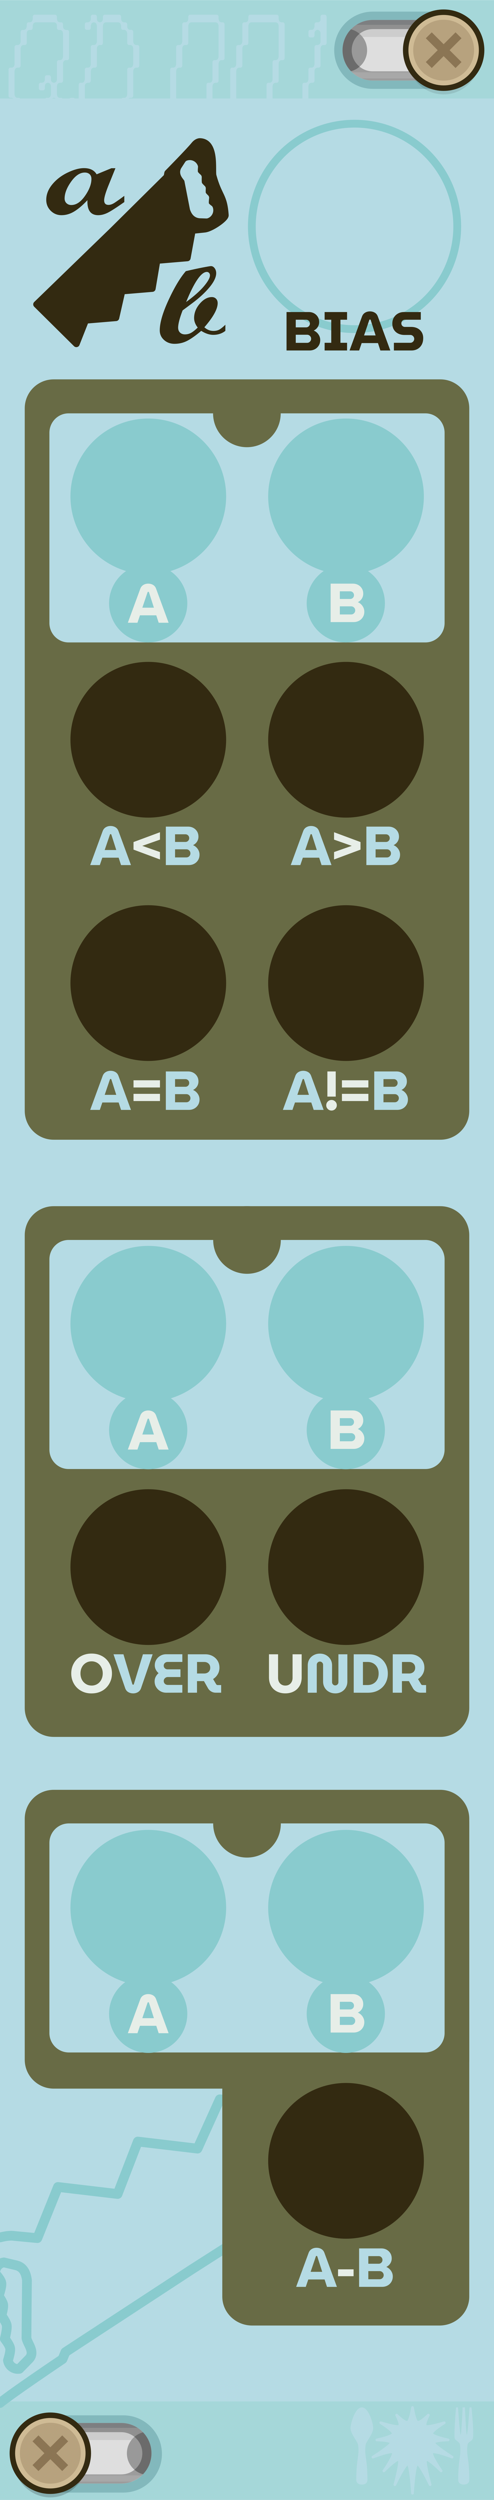 <?xml version="1.0" encoding="UTF-8" standalone="no"?>
<svg
   width="25.4mm"
   height="128.5mm"
   viewBox="0 0 25.4 128.5"
   version="1.1"
   xml:space="preserve"
   style="clip-rule:evenodd;fill-rule:evenodd;stroke-linejoin:bevel;stroke-miterlimit:1.5"
   id="svg104"
   sodipodi:docname="ASawB.svg"
   inkscape:version="1.4.2 (f4327f4, 2025-05-13)"
   xmlns:inkscape="http://www.inkscape.org/namespaces/inkscape"
   xmlns:sodipodi="http://sodipodi.sourceforge.net/DTD/sodipodi-0.dtd"
   xmlns="http://www.w3.org/2000/svg"
   xmlns:svg="http://www.w3.org/2000/svg">
   
   <defs
   id="defs104"><rect
   x="0"
   y="0.019"
   width="93.125"
   height="19.116"
   id="rect10" /><rect
   x="4.198"
   y="67.617"
   width="46.579"
   height="16.471"
   id="rect7" /><linearGradient
   id="linearGradient4"
   x1="0"
   y1="0"
   x2="1"
   y2="0"
   gradientUnits="userSpaceOnUse"
   gradientTransform="matrix(0,-1.557,-1.557,0,20.985,4.14)"><stop
     offset="0.205"
     style="stop-color:#cee6e8;stop-opacity:1;"
     id="stop3" /><stop
     offset="0.499"
     style="stop-color:#6fc3ee;stop-opacity:0;"
     id="stop4" /></linearGradient>
        <linearGradient
   id="_Linear1"
   x1="0"
   y1="0"
   x2="1"
   y2="0"
   gradientUnits="userSpaceOnUse"
   gradientTransform="matrix(0,-1.557,-1.557,0,4.368,127.656)"
   spreadMethod="pad"><stop
     offset="0"
     style="stop-color:#eed26f;stop-opacity:1"
     id="stop93" /><stop
     offset="1"
     style="stop-color:#eed26f;stop-opacity:0"
     id="stop94" /></linearGradient>
        <linearGradient
   id="_Linear2"
   x1="4.9920942e-08"
   y1="0"
   x2="1"
   y2="5.5511151e-17"
   gradientUnits="userSpaceOnUse"
   gradientTransform="matrix(0,1.557,-1.557,0,4.368,124.541)"><stop
     offset="0"
     style="stop-color:#cba55c;stop-opacity:1"
     id="stop95" /><stop
     offset="1"
     style="stop-color:#cba55c;stop-opacity:0"
     id="stop96" /></linearGradient>
        <linearGradient
   id="_Linear3"
   x1="0"
   y1="0"
   x2="1"
   y2="0"
   gradientUnits="userSpaceOnUse"
   gradientTransform="matrix(0,-3.115,3.115,0,2.583,127.653)"><stop
     offset="0"
     style="stop-color:#c0bdb7;stop-opacity:1"
     id="stop97" /><stop
     offset="1"
     style="stop-color:#bab4a9;stop-opacity:1"
     id="stop98" /></linearGradient>
        <linearGradient
   id="_Linear4"
   x1="0"
   y1="0"
   x2="1"
   y2="0"
   gradientUnits="userSpaceOnUse"
   gradientTransform="matrix(0,-1.557,-1.557,0,20.985,4.14)"><stop
     offset="0"
     style="stop-color:#cee6e8;stop-opacity:1;"
     id="stop99" /><stop
     offset="1"
     style="stop-color:#6fc3ee;stop-opacity:0;"
     id="stop100" /></linearGradient>
        <linearGradient
   id="_Linear5"
   x1="0"
   y1="0"
   x2="1"
   y2="0"
   gradientUnits="userSpaceOnUse"
   gradientTransform="matrix(0,1.557,-1.557,0,20.985,1.025)"><stop
     offset="0"
     style="stop-color:#619aa1;stop-opacity:1;"
     id="stop101" /><stop
     offset="1"
     style="stop-color:#5ca4cb;stop-opacity:0;"
     id="stop102" /></linearGradient>
        <linearGradient
   id="_Linear6"
   x1="0"
   y1="0"
   x2="1"
   y2="0"
   gradientUnits="userSpaceOnUse"
   gradientTransform="matrix(0,-3.115,3.115,0,22.811,4.14)"><stop
     offset="0"
     style="stop-color:#c0bdb7;stop-opacity:1"
     id="stop103" /><stop
     offset="1"
     style="stop-color:#bab4a9;stop-opacity:1"
     id="stop104" /></linearGradient>
    
            
            
            
        
            
            
            
            
            
            
            
            
            
            
            
            
            
            
            
            
            
            
            
            
            
            
            
            
            
            
            
            
            
            
            
            
            
            
        
        
        
        
        
        
        
        
        
        
        
        
        
        
        
        
        
    
            
            
            
            
            
            
            
            
            
            
            
            
            
            
            
            
            
            
            
            
            
            
            
            
            
        
            
            
            
            
            
            
            
            
            
            
            
            
            
            
            
            
            
            
            
        
                
                
                
                
                
                
                
            
            
            
            
            
            
            
        
                
                
            </defs>
   
   <sodipodi:namedview
   id="namedview104"
   pagecolor="#ffffff"
   bordercolor="#000000"
   borderopacity="0.25"
   inkscape:showpageshadow="2"
   inkscape:pageopacity="0.0"
   inkscape:pagecheckerboard="0"
   inkscape:deskcolor="#d1d1d1"
   inkscape:zoom="6.1693808"
   inkscape:cx="93.607449"
   inkscape:cy="411.62964"
   inkscape:window-width="2560"
   inkscape:window-height="1494"
   inkscape:window-x="-11"
   inkscape:window-y="-11"
   inkscape:window-maximized="1"
   inkscape:current-layer="g4"
   inkscape:document-units="mm"
   showgrid="true"
   showguides="true"><inkscape:grid
     id="grid104"
     units="mm"
     originx="0"
     originy="0"
     spacingx="0.635"
     spacingy="0.5"
     empcolor="#0099e5"
     empopacity="0.302"
     color="#0099e5"
     opacity="0.149"
     empspacing="4"
     enabled="true"
     visible="true" /></sodipodi:namedview>
    <rect
   x="0"
   y="0.005"
   width="25.4"
   height="128.495"
   style="display:inline;fill:#89cbce;fill-opacity:1;stroke-width:0.369;opacity:0.758"
   id="rect2"
   inkscape:label="secondary color bg"
   sodipodi:insensitive="true" /><g
   id="g1"
   inkscape:label="primary color bg"
   style="clip-rule:evenodd;display:inline;fill-rule:evenodd;stroke-linejoin:bevel;stroke-miterlimit:1.5;opacity:1"><rect
     x="0"
     y="5.063"
     width="25.4"
     height="118.375"
     style="clip-rule:evenodd;opacity:1;fill:#b5dbe4;fill-opacity:1;fill-rule:evenodd;stroke-width:0.353;stroke-linejoin:bevel;stroke-miterlimit:1.5"
     id="rect3" /></g><g
   id="g3-3"
   inkscape:label="bottom saw"
   style="clip-rule:evenodd;fill:none;fill-rule:evenodd;stroke:#89cbce;stroke-width:0.253;stroke-linejoin:bevel;stroke-miterlimit:1.5;stroke-dasharray:none;stroke-opacity:1"
   transform="matrix(-1.936,-0.395,0.395,-1.936,16.39,141.885)"
   sodipodi:insensitive="true"><path
     d="m 10.845,11.671 c -0.131,0.064 -0.256,0.107 -0.351,0.111 L 9.89,11.847 9.631,13.258 8.074,13.389 7.831,14.831 6.273,14.961 5.961,16.334 4.403,16.464 3.926,17.673 1.879,15.645 5.788,11.856 8.583,9.087 8.62,8.894 c 0,0 1.125,-1.143 1.365,-1.444"
     style="fill:none;fill-opacity:1;stroke:#89cbce;stroke-width:0.253;stroke-linecap:round;stroke-linejoin:round;stroke-dasharray:none;stroke-opacity:1"
     id="path90-4"
     sodipodi:nodetypes="ccccccccccccccc" /><path
     d="m 10.005,8.578 c 0,0 -0.027,0.226 0.005,0.315 0.032,0.089 0.187,0.218 0.187,0.218 0,0 -0.014,0.258 0.021,0.353 0.029,0.08 0.187,0.223 0.187,0.223 0,0 -0.018,0.202 0.01,0.282 0.029,0.08 0.162,0.198 0.162,0.198 0,0 -0.036,0.255 -0.003,0.347 0.032,0.09 0.201,0.206 0.201,0.206 0.049,0.135 -0.022,0.285 -0.157,0.334 L 10.275,11.043 C 10.067,11.026 9.987,10.858 9.938,10.723 L 9.649,9.243 C 9.6,9.107 9.356,8.947 9.466,8.739 L 9.671,8.421 c 0.135,-0.049 0.285,0.022 0.334,0.157 z"
     style="fill:none;fill-opacity:1;stroke:#89cbce;stroke-width:0.253;stroke-linecap:round;stroke-linejoin:round;stroke-dasharray:none;stroke-opacity:1"
     id="path91-1"
     sodipodi:nodetypes="cccccccccccccccc" /></g><g
   id="g9"
   inkscape:label="bottom screw"
   style="display:inline"><path
     d="m 7.899,126.137 c 0,-0.86 -0.698,-1.558 -1.557,-1.558 h -3.632 c -0.859,0 -1.558,0.698 -1.558,1.558 0,0.86 0.698,1.558 1.558,1.558 h 3.632 c 0.859,0 1.557,-0.698 1.557,-1.558 z"
     style="clip-rule:evenodd;display:inline;opacity:0.5;fill:#a3a3a3;fill-opacity:0;fill-rule:evenodd;stroke:#619aa1;stroke-width:0.854px;stroke-linejoin:round;stroke-miterlimit:1.5;stroke-opacity:1"
     id="path35-7" /><path
     d="m 1.534,127.238 c -0.303,-0.284 -0.492,-0.688 -0.492,-1.136 0,-0.244 0.056,-0.476 0.157,-0.681 0.124,-0.254 0.315,-0.47 0.55,-0.624 0.244,-0.159 0.537,-0.253 0.85,-0.253 h 3.632 c 0.314,0 0.606,0.093 0.85,0.253 0.099,0.065 0.191,0.141 0.273,0.226 0.112,0.116 0.206,0.25 0.277,0.397 0.101,0.206 0.157,0.437 0.157,0.681 0,0.418 -0.165,0.799 -0.434,1.078 -0.019,0.02 -0.038,0.039 -0.058,0.058 -0.146,0.137 -0.319,0.246 -0.509,0.319 -0.173,0.066 -0.361,0.102 -0.556,0.102 H 2.599 c -0.196,0 -0.383,-0.036 -0.556,-0.102 -0.19,-0.073 -0.363,-0.182 -0.509,-0.319 z"
     style="fill:#cdcdcd;stroke-width:0.353"
     id="path16" /><path
     d="M 7.081,124.798 H 1.749 c 0.244,-0.159 0.537,-0.253 0.85,-0.253 h 3.632 c 0.314,0 0.606,0.093 0.85,0.253 z"
     style="fill:#b2b5b8;stroke-width:0.353"
     id="path17" /><path
     d="M 6.757,125.421 H 3.47 c -0.204,-0.264 -0.523,-0.434 -0.882,-0.434 -0.359,0 -0.678,0.17 -0.882,0.434 H 1.198 c 0.124,-0.254 0.315,-0.47 0.55,-0.624 h 5.333 c 0.099,0.065 0.191,0.141 0.273,0.226 -0.241,0.064 -0.449,0.206 -0.597,0.397 z"
     style="fill:#cdcdcd;stroke-width:0.353"
     id="path18" /><path
     d="M 7.296,127.238 H 1.534 c -0.303,-0.284 -0.492,-0.688 -0.492,-1.136 0,-0.244 0.056,-0.476 0.157,-0.681 h 0.508 c -0.146,0.188 -0.232,0.425 -0.232,0.681 0,0.616 0.499,1.115 1.114,1.115 0.615,0 1.114,-0.5 1.114,-1.115 0,-0.256 -0.087,-0.493 -0.232,-0.681 h 3.287 c -0.146,0.188 -0.232,0.425 -0.232,0.681 0,0.517 0.352,0.953 0.83,1.078 -0.019,0.02 -0.038,0.039 -0.058,0.058 z"
     style="fill:#dedede;stroke-width:0.353"
     id="path19" /><path
     d="M 6.787,127.558 H 2.043 c -0.19,-0.073 -0.363,-0.182 -0.509,-0.319 h 5.762 c -0.146,0.137 -0.319,0.246 -0.509,0.319 z"
     style="fill:#f0f0f0;stroke-width:0.353"
     id="path20" /><path
     d="M 6.231,127.66 H 2.599 c -0.196,0 -0.383,-0.036 -0.556,-0.102 h 4.745 c -0.173,0.066 -0.361,0.102 -0.556,0.102 z"
     style="fill:#dedede;stroke-width:0.353"
     id="path21" /><path
     d="m 7.632,125.421 c 0.101,0.206 0.157,0.437 0.157,0.681 0,0.418 -0.165,0.799 -0.434,1.078 -0.477,-0.126 -0.83,-0.561 -0.83,-1.078 0,-0.091 0.011,-0.18 0.032,-0.265 0.037,-0.153 0.107,-0.295 0.201,-0.416 0.148,-0.192 0.357,-0.334 0.597,-0.397 0.112,0.116 0.206,0.25 0.277,0.397 z"
     style="fill:#999999;stroke-width:0.353"
     id="path22" /><path
     d="m 3.47,125.421 c 0.145,0.188 0.232,0.425 0.232,0.681 0,0.616 -0.499,1.115 -1.114,1.115 -0.615,0 -1.114,-0.5 -1.114,-1.115 0,-0.256 0.087,-0.493 0.232,-0.681 0.204,-0.264 0.523,-0.434 0.882,-0.434 0.358,0 0.678,0.17 0.882,0.434 z"
     style="fill:#999999;stroke-width:0.353"
     id="path23" /><rect
     x="0"
     y="123.52"
     width="8.609"
     height="4.98"
     style="fill:#ffffff;fill-opacity:0;stroke-width:0.353"
     id="rect23" /><path
     d="m 1.534,127.238 c -0.303,-0.284 -0.492,-0.688 -0.492,-1.136 0,-0.244 0.056,-0.476 0.157,-0.681 0.124,-0.254 0.315,-0.47 0.55,-0.624 0.244,-0.159 0.537,-0.253 0.85,-0.253 h 3.632 c 0.314,0 0.606,0.093 0.85,0.253 0.099,0.065 0.191,0.141 0.273,0.226 0.112,0.116 0.206,0.25 0.277,0.397 0.101,0.206 0.157,0.437 0.157,0.681 0,0.418 -0.165,0.799 -0.434,1.078 -0.019,0.02 -0.038,0.039 -0.058,0.058 -0.146,0.137 -0.319,0.246 -0.509,0.319 -0.173,0.066 -0.361,0.102 -0.556,0.102 H 2.599 c -0.196,0 -0.383,-0.036 -0.556,-0.102 -0.19,-0.073 -0.363,-0.182 -0.509,-0.319 z m 0.322,-0.344 c 0.102,0.095 0.222,0.172 0.355,0.223 0.121,0.046 0.251,0.071 0.388,0.071 h 3.632 c 0.137,0 0.267,-0.025 0.388,-0.071 0.133,-0.051 0.253,-0.127 0.355,-0.223 0.014,-0.013 0.028,-0.026 0.041,-0.04 0.187,-0.195 0.303,-0.46 0.303,-0.752 0,-0.17 -0.039,-0.331 -0.109,-0.474 -0.05,-0.103 -0.116,-0.196 -0.194,-0.277 -0.057,-0.06 -0.121,-0.113 -0.191,-0.158 -0.17,-0.111 -0.374,-0.176 -0.592,-0.176 H 2.599 c -0.218,0 -0.422,0.065 -0.592,0.176 -0.164,0.107 -0.298,0.258 -0.385,0.436 -0.07,0.143 -0.109,0.304 -0.109,0.474 0,0.312 0.132,0.594 0.343,0.792 z"
     style="fill-opacity:0.3;stroke-width:0.353"
     id="path24" /><ellipse
     cx="2.583"
     cy="126.252"
     rx="1.952"
     ry="2.113"
     style="fill-opacity:0.1;stroke-width:0.353"
     id="ellipse24" /><path
     d="m 1.707,125.421 c -0.145,0.189 -0.232,0.425 -0.232,0.682 0,0.615 0.499,1.115 1.114,1.115 0.615,0 1.114,-0.5 1.114,-1.115 0,-0.256 -0.087,-0.493 -0.232,-0.682 -0.204,-0.264 -0.523,-0.434 -0.882,-0.434 -0.358,0 -0.678,0.17 -0.882,0.434 z"
     style="clip-rule:evenodd;display:inline;fill:#999999;fill-rule:evenodd;stroke-width:0.353;stroke-linejoin:bevel;stroke-miterlimit:1.5"
     id="path44-7" /><ellipse
     cx="2.588"
     cy="126.26"
     rx="1.952"
     ry="2.113"
     style="clip-rule:evenodd;display:inline;fill-opacity:0.1;fill-rule:evenodd;stroke-width:0.353;stroke-linejoin:bevel;stroke-miterlimit:1.5"
     id="ellipse45-7" /><circle
     cx="2.588"
     cy="126.099"
     r="1.952"
     style="clip-rule:evenodd;display:inline;fill:#cfbb95;fill-opacity:1;fill-rule:evenodd;stroke:#332a11;stroke-width:0.282px;stroke-linejoin:round;stroke-miterlimit:1.5;stroke-opacity:1"
     id="circle45-9" /><circle
     cx="2.588"
     cy="126.099"
     r="1.565"
     style="clip-rule:evenodd;display:inline;fill:#b7a27e;fill-opacity:1;fill-rule:evenodd;stroke-width:0.353;stroke-linejoin:bevel;stroke-miterlimit:1.5"
     id="circle46-3" /><path
     d="m 3.199,125.182 0.306,0.306 -0.612,0.611 0.612,0.611 -0.306,0.306 -0.611,-0.611 -0.611,0.611 -0.306,-0.306 0.611,-0.611 -0.611,-0.611 0.306,-0.306 0.611,0.611 z"
     style="clip-rule:evenodd;display:inline;fill:#8b7554;fill-opacity:1;fill-rule:evenodd;stroke-width:0.353;stroke-linejoin:bevel;stroke-miterlimit:1.5"
     id="path46-1" /></g><g
   id="g8"
   inkscape:label="top screw"
   style="display:inline"><path
     d="m 24.358,2.582 c 0,0.86 -0.698,1.558 -1.557,1.558 h -3.632 c -0.859,0 -1.558,-0.698 -1.558,-1.558 0,-0.86 0.698,-1.558 1.558,-1.558 h 3.632 c 0.859,0 1.557,0.698 1.557,1.558 z"
     style="opacity:0.5;fill:none;fill-opacity:1;stroke:#619aa1;stroke-width:0.854px;stroke-linejoin:round;stroke-opacity:1"
     id="path36" /><path
     d="m 23.866,3.718 c 0.303,-0.284 0.492,-0.688 0.492,-1.136 0,-0.244 -0.056,-0.476 -0.157,-0.682 C 24.078,1.647 23.887,1.431 23.651,1.277 23.407,1.118 23.115,1.025 22.801,1.025 h -3.632 c -0.314,0 -0.606,0.093 -0.85,0.253 -0.099,0.065 -0.191,0.141 -0.273,0.226 -0.112,0.116 -0.206,0.25 -0.277,0.397 -0.101,0.206 -0.157,0.437 -0.157,0.682 0,0.418 0.165,0.798 0.434,1.078 0.019,0.02 0.038,0.039 0.058,0.058 0.146,0.137 0.319,0.246 0.509,0.319 0.173,0.066 0.361,0.103 0.556,0.103 h 3.632 c 0.196,0 0.383,-0.036 0.556,-0.103 0.19,-0.073 0.363,-0.182 0.509,-0.319 z"
     style="fill:#cdcdcd;stroke-width:0.353"
     id="path37" /><path
     d="m 18.319,1.277 h 5.333 C 23.407,1.118 23.115,1.025 22.801,1.025 h -3.632 c -0.314,0 -0.606,0.093 -0.85,0.253 z"
     style="fill:#b2b5b8;stroke-width:0.353"
     id="path38" /><path
     d="m 18.643,1.901 h 3.287 c 0.204,-0.264 0.523,-0.434 0.882,-0.434 0.359,0 0.678,0.17 0.882,0.434 h 0.508 c -0.124,-0.254 -0.315,-0.47 -0.55,-0.623 h -5.333 c -0.099,0.065 -0.191,0.141 -0.273,0.226 0.241,0.064 0.449,0.205 0.597,0.397 z"
     style="fill:#cdcdcd;stroke-width:0.353"
     id="path39" /><path
     d="m 18.104,3.718 h 5.762 c 0.303,-0.284 0.492,-0.688 0.492,-1.136 0,-0.244 -0.056,-0.476 -0.157,-0.682 h -0.508 c 0.146,0.189 0.232,0.425 0.232,0.682 0,0.615 -0.499,1.115 -1.114,1.115 -0.615,0 -1.114,-0.5 -1.114,-1.115 0,-0.256 0.087,-0.493 0.232,-0.682 h -3.287 c 0.146,0.189 0.232,0.425 0.232,0.682 0,0.517 -0.352,0.953 -0.83,1.078 0.019,0.02 0.038,0.039 0.058,0.058 z"
     style="fill:#dedede;stroke-width:0.353"
     id="path40" /><path
     d="m 18.613,4.037 h 4.745 c 0.19,-0.073 0.363,-0.182 0.509,-0.319 h -5.762 c 0.146,0.137 0.319,0.246 0.509,0.319 z"
     style="fill:#f0f0f0;stroke-width:0.353"
     id="path41" /><path
     d="m 19.169,4.14 h 3.632 c 0.196,0 0.383,-0.036 0.556,-0.103 h -4.745 c 0.173,0.066 0.361,0.103 0.556,0.103 z"
     style="fill:#dedede;stroke-width:0.353"
     id="path42" /><path
     d="m 17.768,1.901 c -0.101,0.206 -0.157,0.437 -0.157,0.682 0,0.418 0.165,0.798 0.434,1.078 0.477,-0.126 0.83,-0.561 0.83,-1.078 0,-0.091 -0.011,-0.18 -0.032,-0.265 -0.037,-0.153 -0.107,-0.295 -0.201,-0.416 -0.148,-0.192 -0.357,-0.333 -0.597,-0.397 -0.112,0.116 -0.206,0.25 -0.277,0.397 z"
     style="fill:#999999;stroke-width:0.353"
     id="path43" /><path
     d="m 21.93,1.901 c -0.145,0.189 -0.232,0.425 -0.232,0.682 0,0.615 0.499,1.115 1.114,1.115 0.615,0 1.114,-0.5 1.114,-1.115 0,-0.256 -0.087,-0.493 -0.232,-0.682 -0.204,-0.264 -0.523,-0.434 -0.882,-0.434 -0.358,0 -0.678,0.17 -0.882,0.434 z"
     style="fill:#999999;stroke-width:0.353"
     id="path44" /><rect
     x="16.791"
     y="0"
     width="8.609"
     height="4.98"
     style="fill:#ffffff;fill-opacity:0;stroke-width:0.353"
     id="rect44" /><path
     d="m 23.866,3.718 c -0.146,0.137 -0.319,0.246 -0.509,0.319 -0.173,0.066 -0.361,0.103 -0.556,0.103 h -3.632 c -0.196,0 -0.383,-0.036 -0.556,-0.103 -0.19,-0.073 -0.363,-0.182 -0.509,-0.319 -0.02,-0.019 -0.039,-0.038 -0.058,-0.058 -0.269,-0.28 -0.434,-0.66 -0.434,-1.078 0,-0.244 0.056,-0.476 0.157,-0.682 0.072,-0.146 0.165,-0.28 0.277,-0.397 0.082,-0.085 0.174,-0.162 0.273,-0.226 C 18.563,1.118 18.855,1.025 19.169,1.025 h 3.632 c 0.314,0 0.606,0.093 0.85,0.253 0.235,0.154 0.427,0.369 0.55,0.623 0.101,0.206 0.157,0.437 0.157,0.682 0,0.448 -0.189,0.852 -0.492,1.136 z M 23.544,3.374 c 0.211,-0.198 0.343,-0.48 0.343,-0.792 0,-0.17 -0.039,-0.331 -0.109,-0.475 C 23.691,1.93 23.558,1.779 23.393,1.672 23.223,1.561 23.019,1.496 22.801,1.496 h -3.632 c -0.218,0 -0.422,0.065 -0.592,0.176 -0.07,0.046 -0.134,0.098 -0.191,0.158 -0.078,0.081 -0.144,0.175 -0.194,0.277 -0.07,0.144 -0.109,0.304 -0.109,0.475 0,0.292 0.115,0.557 0.303,0.752 0.013,0.014 0.027,0.027 0.041,0.04 0.102,0.096 0.222,0.172 0.355,0.223 0.121,0.046 0.251,0.071 0.388,0.071 h 3.632 c 0.137,0 0.267,-0.025 0.388,-0.071 0.133,-0.051 0.253,-0.127 0.355,-0.223 z"
     style="display:inline;fill-opacity:0.3;stroke-width:0.353"
     id="path45" /><ellipse
     cx="22.811"
     cy="2.74"
     rx="1.952"
     ry="2.113"
     style="display:inline;fill-opacity:0.1;stroke-width:0.353"
     id="ellipse45" /><circle
     cx="22.811"
     cy="2.579"
     r="1.952"
     style="display:inline;fill:#cfbb95;stroke:#332a11;stroke-width:0.282px;stroke-linejoin:round;fill-opacity:1;stroke-opacity:1"
     id="circle45" /><circle
     cx="22.811"
     cy="2.579"
     r="1.565"
     style="display:inline;fill:#b7a27e;stroke-width:0.353;fill-opacity:1"
     id="circle46" /><path
     d="M 23.423,1.662 23.729,1.967 23.117,2.579 23.729,3.19 23.423,3.496 22.811,2.885 22.2,3.496 21.894,3.19 22.505,2.579 21.894,1.967 22.2,1.662 22.811,2.273 Z"
     style="display:inline;fill:#8b7554;stroke-width:0.353;fill-opacity:1"
     id="path46" /></g><g
   id="g6"
   inkscape:label="logic panel"><path
     d="m 24.128,20.987 v 36.11 c 0,0.821 -0.666,1.487 -1.487,1.487 H 2.759 c -0.821,0 -1.487,-0.666 -1.487,-1.487 V 20.987 C 1.272,20.166 1.939,19.5 2.759,19.5 H 22.641 c 0.821,0 1.487,0.666 1.487,1.487 z"
     style="fill:#686b45;fill-opacity:1;stroke-width:0.353"
     id="path48"
     inkscape:label="bg" /><path
     d="m 22.86,22.248 v 9.774 c 0,0.552 -0.441,1 -0.985,1 H 3.525 C 2.981,33.022 2.54,32.573 2.54,32.021 v -9.774 c 0,-0.552 0.441,-1 0.985,-1 H 21.875 c 0.544,0 0.985,0.448 0.985,1 z"
     style="fill:#b5dbe4;fill-opacity:1;stroke-width:0.35"
     id="path52" /><ellipse
     cx="12.694"
     cy="21.248"
     style="fill:#686b45;fill-opacity:1;stroke:#686b45;stroke-width:0.988;stroke-linecap:round;stroke-linejoin:round;stroke-dasharray:none;stroke-opacity:1"
     id="circle54"
     rx="1.245"
     ry="1.245" /><path
     d="m 4.638,44.466 0.641,-1.747 c 0.032,-0.086 0.085,-0.152 0.158,-0.196 0.073,-0.044 0.156,-0.066 0.248,-0.066 0.092,0 0.175,0.021 0.248,0.064 0.073,0.042 0.126,0.108 0.158,0.196 l 0.643,1.75 H 6.224 l -0.124,-0.381 h -0.838 l -0.13,0.381 z M 5.383,43.692 h 0.595 l -0.251,-0.787 c -0.004,-0.011 -0.009,-0.019 -0.016,-0.024 -0.006,-0.005 -0.014,-0.007 -0.024,-0.007 -0.009,0 -0.017,0.003 -0.024,0.009 -0.006,0.006 -0.011,0.013 -0.013,0.023 z"
     style="fill:#b5dbe4;fill-opacity:1;fill-rule:nonzero;stroke-width:0.353"
     id="path57" /><path
     d="M 8.225,44.178 6.865,43.672 V 43.283 L 8.225,42.778 v 0.381 l -0.909,0.319 0.909,0.319 z"
     style="fill:#e7eee8;fill-opacity:1;fill-rule:nonzero;stroke-width:0.353"
     id="path58" /><path
     d="m 8.527,44.466 v -1.976 h 1.146 c 0.098,0 0.187,0.022 0.267,0.065 0.08,0.043 0.144,0.104 0.192,0.181 0.048,0.077 0.072,0.169 0.072,0.274 0,0.062 -0.012,0.121 -0.035,0.178 -0.023,0.056 -0.056,0.107 -0.099,0.15 -0.042,0.043 -0.091,0.078 -0.145,0.104 0.064,0.026 0.121,0.064 0.171,0.113 0.05,0.049 0.09,0.105 0.119,0.169 0.029,0.064 0.044,0.133 0.044,0.206 0,0.107 -0.025,0.201 -0.075,0.282 -0.05,0.081 -0.116,0.144 -0.199,0.188 -0.083,0.044 -0.175,0.066 -0.277,0.066 z M 9.001,44.073 h 0.581 c 0.04,0 0.075,-0.009 0.106,-0.028 0.031,-0.019 0.056,-0.044 0.075,-0.076 0.019,-0.032 0.028,-0.067 0.028,-0.104 0,-0.04 -0.009,-0.075 -0.028,-0.106 -0.019,-0.031 -0.044,-0.056 -0.075,-0.075 -0.031,-0.019 -0.066,-0.028 -0.106,-0.028 H 9.001 Z m 0,-0.796 h 0.533 c 0.038,0 0.071,-0.009 0.1,-0.027 0.029,-0.018 0.052,-0.041 0.069,-0.071 0.017,-0.029 0.025,-0.061 0.025,-0.097 0,-0.037 -0.008,-0.071 -0.025,-0.1 -0.017,-0.029 -0.04,-0.053 -0.069,-0.071 -0.029,-0.018 -0.062,-0.027 -0.1,-0.027 h -0.533 z"
     style="fill:#b5dbe4;fill-opacity:1;fill-rule:nonzero;stroke-width:0.353"
     id="path59" /><path
     d="m 14.949,44.466 0.641,-1.747 c 0.032,-0.086 0.085,-0.152 0.158,-0.196 0.073,-0.044 0.156,-0.066 0.248,-0.066 0.092,0 0.175,0.021 0.248,0.064 0.073,0.042 0.126,0.108 0.158,0.196 l 0.643,1.75 h -0.511 l -0.124,-0.381 h -0.838 l -0.13,0.381 z m 0.745,-0.773 h 0.595 l -0.251,-0.787 c -0.004,-0.011 -0.009,-0.019 -0.016,-0.024 -0.006,-0.005 -0.014,-0.007 -0.024,-0.007 -0.009,0 -0.017,0.003 -0.024,0.009 -0.006,0.006 -0.011,0.013 -0.013,0.023 z"
     style="fill:#b5dbe4;fill-opacity:1;fill-rule:nonzero;stroke-width:0.353"
     id="path60" /><path
     d="m 17.176,44.178 v -0.381 l 0.909,-0.319 -0.909,-0.319 v -0.381 l 1.36,0.505 v 0.389 z"
     style="fill:#e7eee8;fill-opacity:1;fill-rule:nonzero;stroke-width:0.353"
     id="path61" /><path
     d="m 18.838,44.466 v -1.976 h 1.146 c 0.098,0 0.187,0.022 0.267,0.065 0.08,0.043 0.144,0.104 0.192,0.181 0.048,0.077 0.072,0.169 0.072,0.274 0,0.062 -0.012,0.121 -0.035,0.178 -0.023,0.056 -0.056,0.107 -0.099,0.15 -0.042,0.043 -0.091,0.078 -0.145,0.104 0.064,0.026 0.121,0.064 0.171,0.113 0.05,0.049 0.09,0.105 0.119,0.169 0.029,0.064 0.044,0.133 0.044,0.206 0,0.107 -0.025,0.201 -0.075,0.282 -0.05,0.081 -0.116,0.144 -0.199,0.188 -0.083,0.044 -0.175,0.066 -0.277,0.066 z m 0.474,-0.392 h 0.581 c 0.04,0 0.075,-0.009 0.106,-0.028 0.031,-0.019 0.056,-0.044 0.075,-0.076 0.019,-0.032 0.028,-0.067 0.028,-0.104 0,-0.04 -0.009,-0.075 -0.028,-0.106 -0.019,-0.031 -0.044,-0.056 -0.075,-0.075 -0.031,-0.019 -0.066,-0.028 -0.106,-0.028 h -0.581 z m 0,-0.796 h 0.533 c 0.038,0 0.071,-0.009 0.1,-0.027 0.029,-0.018 0.052,-0.041 0.069,-0.071 0.017,-0.029 0.025,-0.061 0.025,-0.097 0,-0.037 -0.009,-0.071 -0.025,-0.1 -0.017,-0.029 -0.04,-0.053 -0.069,-0.071 -0.029,-0.018 -0.062,-0.027 -0.1,-0.027 h -0.533 z"
     style="fill:#b5dbe4;fill-opacity:1;fill-rule:nonzero;stroke-width:0.353"
     id="path62" /><circle
     style="clip-rule:evenodd;opacity:1;fill:#89cbce;fill-opacity:1;fill-rule:evenodd;stroke:none;stroke-width:0.864;stroke-linejoin:bevel;stroke-miterlimit:1.5;stroke-dasharray:none;stroke-opacity:1"
     id="path1"
     cx="7.62"
     cy="31.011"
     r="2.011" /><circle
     style="clip-rule:evenodd;fill:#89cbce;fill-opacity:1;fill-rule:evenodd;stroke:none;stroke-width:0.864;stroke-linejoin:bevel;stroke-miterlimit:1.5;stroke-dasharray:none;stroke-opacity:1"
     id="path1-8"
     cx="17.78"
     cy="31.011"
     r="2.011" /><path
     d="m 14.544,57.05 0.641,-1.747 c 0.032,-0.087 0.085,-0.152 0.158,-0.196 0.073,-0.044 0.156,-0.066 0.248,-0.066 0.092,0 0.175,0.021 0.248,0.064 0.073,0.042 0.126,0.108 0.158,0.196 l 0.643,1.75 h -0.511 l -0.124,-0.381 h -0.838 l -0.13,0.381 z m 0.745,-0.773 h 0.595 l -0.251,-0.787 c -0.004,-0.011 -0.009,-0.019 -0.016,-0.024 -0.006,-0.005 -0.014,-0.007 -0.024,-0.007 -0.009,0 -0.017,0.003 -0.024,0.009 -0.006,0.006 -0.011,0.013 -0.013,0.023 z"
     style="fill:#b5dbe4;fill-opacity:1;fill-rule:nonzero;stroke-width:0.353"
     id="path63" /><path
     d="m 16.833,56.367 v -1.293 h 0.429 v 1.293 z m 0.214,0.717 c -0.075,0 -0.14,-0.027 -0.193,-0.08 -0.054,-0.054 -0.08,-0.117 -0.08,-0.191 0,-0.075 0.027,-0.14 0.08,-0.193 0.054,-0.054 0.118,-0.08 0.193,-0.08 0.073,0 0.137,0.027 0.191,0.08 0.054,0.054 0.08,0.118 0.08,0.193 0,0.049 -0.012,0.094 -0.037,0.135 -0.024,0.041 -0.057,0.074 -0.097,0.099 -0.04,0.024 -0.086,0.037 -0.137,0.037 z"
     style="fill:#e7eee8;fill-opacity:1;fill-rule:nonzero;stroke-width:0.353"
     id="path64" /><path
     d="m 17.581,55.898 v -0.37 h 1.36 v 0.37 z m 0,0.697 v -0.37 h 1.36 v 0.37 z"
     style="fill:#e7eee8;fill-opacity:1;fill-rule:nonzero;stroke-width:0.353"
     id="path65" /><path
     d="m 19.243,57.05 v -1.976 h 1.146 c 0.098,0 0.187,0.022 0.267,0.065 0.08,0.043 0.144,0.103 0.192,0.181 0.048,0.077 0.072,0.168 0.072,0.274 0,0.062 -0.012,0.121 -0.035,0.178 -0.023,0.056 -0.056,0.106 -0.099,0.15 -0.042,0.043 -0.091,0.078 -0.145,0.104 0.064,0.026 0.121,0.064 0.171,0.113 0.05,0.049 0.09,0.105 0.119,0.169 0.029,0.064 0.044,0.133 0.044,0.206 0,0.107 -0.025,0.201 -0.075,0.282 -0.05,0.081 -0.116,0.143 -0.199,0.188 -0.083,0.044 -0.175,0.066 -0.277,0.066 z m 0.474,-0.392 h 0.581 c 0.04,0 0.075,-0.009 0.106,-0.028 0.031,-0.019 0.056,-0.044 0.075,-0.076 0.019,-0.032 0.028,-0.067 0.028,-0.104 0,-0.04 -0.009,-0.075 -0.028,-0.106 -0.019,-0.031 -0.044,-0.056 -0.075,-0.075 -0.031,-0.019 -0.066,-0.028 -0.106,-0.028 h -0.581 z m 0,-0.796 h 0.533 c 0.038,0 0.071,-0.009 0.1,-0.027 0.029,-0.018 0.052,-0.042 0.069,-0.071 0.017,-0.029 0.025,-0.062 0.025,-0.097 0,-0.038 -0.009,-0.071 -0.025,-0.1 -0.017,-0.029 -0.04,-0.053 -0.069,-0.071 -0.029,-0.018 -0.062,-0.027 -0.1,-0.027 h -0.533 z"
     style="fill:#b5dbe4;fill-opacity:1;fill-rule:nonzero;stroke-width:0.353"
     id="path66" /><path
     d="m 4.638,57.05 0.641,-1.747 c 0.032,-0.087 0.085,-0.152 0.158,-0.196 0.073,-0.044 0.156,-0.066 0.248,-0.066 0.092,0 0.175,0.021 0.248,0.064 0.073,0.042 0.126,0.108 0.158,0.196 l 0.643,1.75 H 6.224 l -0.124,-0.381 h -0.838 l -0.13,0.381 z m 0.745,-0.773 h 0.595 l -0.251,-0.787 c -0.004,-0.011 -0.009,-0.019 -0.016,-0.024 -0.006,-0.005 -0.014,-0.007 -0.024,-0.007 -0.009,0 -0.017,0.003 -0.024,0.009 -0.006,0.006 -0.011,0.013 -0.013,0.023 z"
     style="fill:#b5dbe4;fill-opacity:1;fill-rule:nonzero;stroke-width:0.353"
     id="path67" /><path
     d="m 6.865,55.898 v -0.37 h 1.36 v 0.37 z m 0,0.697 v -0.37 h 1.36 v 0.37 z"
     style="fill:#e7eee8;fill-opacity:1;fill-rule:nonzero;stroke-width:0.353"
     id="path68" /><path
     d="m 8.527,57.05 v -1.976 h 1.146 c 0.098,0 0.187,0.022 0.267,0.065 0.08,0.043 0.144,0.103 0.192,0.181 0.048,0.077 0.072,0.168 0.072,0.274 0,0.062 -0.012,0.121 -0.035,0.178 -0.023,0.056 -0.056,0.106 -0.099,0.15 -0.042,0.043 -0.091,0.078 -0.145,0.104 0.064,0.026 0.121,0.064 0.171,0.113 0.05,0.049 0.09,0.105 0.119,0.169 0.029,0.064 0.044,0.133 0.044,0.206 0,0.107 -0.025,0.201 -0.075,0.282 -0.05,0.081 -0.116,0.143 -0.199,0.188 -0.083,0.044 -0.175,0.066 -0.277,0.066 z m 0.474,-0.392 h 0.581 c 0.04,0 0.075,-0.009 0.106,-0.028 0.031,-0.019 0.056,-0.044 0.075,-0.076 0.019,-0.032 0.028,-0.067 0.028,-0.104 0,-0.04 -0.009,-0.075 -0.028,-0.106 -0.019,-0.031 -0.044,-0.056 -0.075,-0.075 -0.031,-0.019 -0.066,-0.028 -0.106,-0.028 H 9.001 Z m 0,-0.796 h 0.533 c 0.038,0 0.071,-0.009 0.1,-0.027 0.029,-0.018 0.052,-0.042 0.069,-0.071 0.017,-0.029 0.025,-0.062 0.025,-0.097 0,-0.038 -0.008,-0.071 -0.025,-0.1 -0.017,-0.029 -0.04,-0.053 -0.069,-0.071 -0.029,-0.018 -0.062,-0.027 -0.1,-0.027 h -0.533 z"
     style="fill:#b5dbe4;fill-opacity:1;fill-rule:nonzero;stroke-width:0.353"
     id="path69" /><path
     d="m 17,31.976 v -1.976 h 1.146 c 0.098,0 0.187,0.022 0.267,0.065 0.08,0.043 0.144,0.103 0.192,0.181 0.048,0.077 0.072,0.168 0.072,0.274 0,0.062 -0.012,0.121 -0.035,0.178 -0.024,0.056 -0.056,0.106 -0.099,0.15 -0.042,0.043 -0.091,0.078 -0.145,0.104 0.064,0.026 0.121,0.064 0.171,0.113 0.05,0.049 0.089,0.105 0.119,0.169 0.029,0.064 0.044,0.133 0.044,0.206 0,0.107 -0.025,0.201 -0.075,0.282 -0.05,0.081 -0.116,0.144 -0.199,0.188 -0.083,0.044 -0.175,0.066 -0.277,0.066 z m 0.474,-0.392 h 0.581 c 0.04,0 0.075,-0.009 0.106,-0.028 0.031,-0.019 0.056,-0.044 0.075,-0.076 0.019,-0.032 0.028,-0.067 0.028,-0.104 0,-0.04 -0.009,-0.075 -0.028,-0.106 -0.019,-0.031 -0.044,-0.056 -0.075,-0.075 -0.031,-0.019 -0.066,-0.028 -0.106,-0.028 h -0.581 z m 0,-0.796 h 0.533 c 0.038,0 0.071,-0.009 0.1,-0.027 0.029,-0.018 0.052,-0.041 0.069,-0.071 0.017,-0.029 0.025,-0.062 0.025,-0.097 0,-0.038 -0.009,-0.071 -0.025,-0.1 -0.017,-0.029 -0.04,-0.053 -0.069,-0.071 -0.029,-0.018 -0.062,-0.027 -0.1,-0.027 h -0.533 z"
     style="fill:#e7eee8;fill-opacity:1;fill-rule:nonzero;stroke-width:0.353"
     id="path70" /><path
     d="M 6.573,32.009 7.214,30.262 c 0.032,-0.086 0.085,-0.152 0.158,-0.196 0.073,-0.044 0.156,-0.066 0.248,-0.066 0.092,0 0.175,0.021 0.248,0.064 0.073,0.042 0.126,0.108 0.158,0.196 l 0.643,1.75 H 8.159 l -0.124,-0.381 h -0.838 l -0.13,0.381 z m 0.745,-0.773 h 0.595 l -0.251,-0.787 c -0.004,-0.011 -0.009,-0.019 -0.016,-0.024 -0.006,-0.005 -0.014,-0.007 -0.024,-0.007 -0.009,0 -0.017,0.003 -0.024,0.009 -0.006,0.006 -0.011,0.013 -0.013,0.023 z"
     style="fill:#e7eee8;fill-opacity:1;fill-rule:nonzero;stroke-width:0.353"
     id="path71" /></g><g
   id="g5"
   inkscape:label="split panel"><path
     d="m 24.128,63.487 v 24.305 c 0,0.82 -0.666,1.487 -1.487,1.487 H 2.759 c -0.821,0 -1.487,-0.666 -1.487,-1.487 V 63.487 c 0,-0.821 0.666,-1.487 1.487,-1.487 H 22.641 c 0.821,0 1.487,0.666 1.487,1.487 z"
     style="fill:#686b45;fill-opacity:1;stroke-width:0.353"
     id="path49"
     inkscape:label="bg" /><path
     d="m 22.86,64.736 v 9.774 c 0,0.552 -0.441,1 -0.985,1 H 3.525 C 2.981,75.51 2.54,75.062 2.54,74.51 v -9.774 c 0,-0.552 0.441,-1 0.985,-1 H 21.875 c 0.544,0 0.985,0.448 0.985,1 z"
     style="fill:#b5dbe4;fill-opacity:1;stroke-width:0.35"
     id="path53" /><ellipse
     cx="12.7"
     cy="63.736"
     style="fill:#686b45;fill-opacity:1;stroke:#686b45;stroke-width:0.988;stroke-linecap:round;stroke-linejoin:round;stroke-dasharray:none;stroke-opacity:1"
     id="circle55"
     rx="1.245"
     ry="1.245" /><circle
     style="clip-rule:evenodd;fill:#89cbce;fill-opacity:1;fill-rule:evenodd;stroke:none;stroke-width:0.864;stroke-linejoin:bevel;stroke-miterlimit:1.5;stroke-dasharray:none;stroke-opacity:1"
     id="path1-5"
     cx="7.62"
     cy="73.511"
     r="2.011" /><circle
     style="clip-rule:evenodd;fill:#89cbce;fill-opacity:1;fill-rule:evenodd;stroke:none;stroke-width:0.864;stroke-linejoin:bevel;stroke-miterlimit:1.5;stroke-dasharray:none;stroke-opacity:1"
     id="path1-5-1"
     cx="17.78"
     cy="73.511"
     r="2.011" /><path
     d="m 6.573,74.509 0.641,-1.747 c 0.032,-0.086 0.085,-0.152 0.158,-0.196 0.073,-0.044 0.156,-0.066 0.248,-0.066 0.092,0 0.175,0.021 0.248,0.064 0.073,0.042 0.126,0.108 0.158,0.196 l 0.643,1.75 H 8.159 l -0.124,-0.381 h -0.838 l -0.13,0.381 z M 7.318,73.736 h 0.595 l -0.251,-0.787 c -0.004,-0.011 -0.009,-0.019 -0.016,-0.024 -0.006,-0.005 -0.014,-0.007 -0.024,-0.007 -0.009,0 -0.017,0.003 -0.024,0.009 -0.006,0.006 -0.011,0.013 -0.013,0.023 z"
     style="fill:#e7eee8;fill-opacity:1;fill-rule:nonzero;stroke-width:0.353"
     id="path72" /><path
     d="m 17,74.476 v -1.976 h 1.146 c 0.098,0 0.187,0.022 0.267,0.065 0.08,0.043 0.144,0.103 0.192,0.181 0.048,0.077 0.072,0.168 0.072,0.274 0,0.062 -0.012,0.121 -0.035,0.178 -0.023,0.056 -0.056,0.106 -0.099,0.15 -0.042,0.043 -0.091,0.078 -0.145,0.104 0.064,0.026 0.121,0.064 0.171,0.113 0.05,0.049 0.09,0.105 0.119,0.169 0.029,0.064 0.044,0.133 0.044,0.206 0,0.107 -0.025,0.201 -0.075,0.282 -0.05,0.081 -0.116,0.144 -0.199,0.188 -0.083,0.044 -0.175,0.066 -0.277,0.066 z m 0.474,-0.392 h 0.581 c 0.04,0 0.075,-0.009 0.106,-0.028 0.031,-0.019 0.056,-0.044 0.075,-0.076 0.019,-0.032 0.028,-0.067 0.028,-0.104 0,-0.04 -0.009,-0.075 -0.028,-0.106 -0.019,-0.031 -0.044,-0.056 -0.075,-0.075 -0.031,-0.019 -0.066,-0.028 -0.106,-0.028 h -0.581 z m 0,-0.796 h 0.533 c 0.038,0 0.071,-0.009 0.1,-0.027 0.029,-0.018 0.052,-0.041 0.069,-0.071 0.017,-0.029 0.025,-0.062 0.025,-0.097 0,-0.038 -0.009,-0.071 -0.025,-0.1 -0.017,-0.029 -0.04,-0.053 -0.069,-0.071 -0.029,-0.018 -0.062,-0.027 -0.1,-0.027 h -0.533 z"
     style="fill:#e7eee8;fill-opacity:1;fill-rule:nonzero;stroke-width:0.353"
     id="path73" /><path
     d="m 14.671,87.042 c -0.164,0 -0.309,-0.033 -0.436,-0.099 -0.127,-0.066 -0.226,-0.16 -0.298,-0.282 -0.071,-0.122 -0.107,-0.268 -0.107,-0.437 V 85.033 h 0.468 v 1.216 c 0,0.073 0.015,0.14 0.045,0.199 0.03,0.059 0.073,0.107 0.13,0.141 0.056,0.035 0.122,0.052 0.198,0.052 0.077,0 0.144,-0.017 0.199,-0.052 0.056,-0.035 0.098,-0.082 0.128,-0.141 0.03,-0.059 0.045,-0.126 0.045,-0.199 V 85.033 h 0.468 v 1.191 c 0,0.169 -0.036,0.315 -0.109,0.437 -0.072,0.122 -0.171,0.217 -0.298,0.282 -0.126,0.066 -0.271,0.099 -0.435,0.099 z"
     style="fill:#e7eee8;fill-opacity:1;fill-rule:nonzero;stroke-width:0.353"
     id="path74" /><path
     d="m 17.236,87.042 c -0.119,0 -0.225,-0.026 -0.319,-0.078 -0.094,-0.052 -0.168,-0.123 -0.223,-0.216 -0.054,-0.092 -0.082,-0.196 -0.082,-0.313 v -0.864 c 0,-0.03 -0.007,-0.057 -0.023,-0.082 -0.015,-0.024 -0.035,-0.044 -0.059,-0.059 -0.024,-0.015 -0.052,-0.023 -0.082,-0.023 -0.03,0 -0.057,0.008 -0.082,0.023 -0.024,0.015 -0.044,0.035 -0.058,0.059 -0.014,0.025 -0.021,0.052 -0.021,0.082 v 1.437 h -0.463 v -1.403 c 0,-0.119 0.027,-0.223 0.08,-0.313 0.054,-0.09 0.128,-0.162 0.223,-0.214 0.095,-0.053 0.202,-0.079 0.32,-0.079 0.121,0 0.228,0.026 0.322,0.079 0.094,0.053 0.169,0.124 0.223,0.214 0.055,0.09 0.082,0.195 0.082,0.313 v 0.864 c 0,0.03 0.008,0.058 0.023,0.083 0.015,0.025 0.035,0.045 0.058,0.059 0.024,0.014 0.049,0.021 0.078,0.021 0.03,0 0.058,-0.007 0.083,-0.021 0.025,-0.014 0.046,-0.034 0.061,-0.059 0.015,-0.025 0.023,-0.053 0.023,-0.083 V 85.033 h 0.46 v 1.403 c 0,0.117 -0.027,0.221 -0.082,0.313 -0.054,0.092 -0.129,0.164 -0.223,0.216 -0.094,0.052 -0.2,0.078 -0.319,0.078 z"
     style="fill:#b5dbe4;fill-opacity:1;fill-rule:nonzero;stroke-width:0.353"
     id="path75" /><path
     d="M 18.187,87.008 V 85.033 h 0.725 c 0.209,0 0.39,0.042 0.543,0.127 0.153,0.085 0.273,0.201 0.358,0.35 0.086,0.149 0.128,0.319 0.128,0.511 0,0.192 -0.043,0.362 -0.128,0.511 -0.085,0.149 -0.205,0.265 -0.358,0.35 -0.153,0.085 -0.334,0.127 -0.543,0.127 z m 0.474,-0.395 h 0.24 c 0.109,0 0.207,-0.024 0.292,-0.072 0.086,-0.048 0.153,-0.116 0.202,-0.205 0.049,-0.088 0.073,-0.194 0.073,-0.316 0,-0.122 -0.024,-0.228 -0.073,-0.316 -0.049,-0.088 -0.116,-0.157 -0.202,-0.205 -0.085,-0.048 -0.183,-0.072 -0.292,-0.072 h -0.24 z"
     style="fill:#b5dbe4;fill-opacity:1;fill-rule:nonzero;stroke-width:0.353"
     id="path76" /><path
     d="M 20.194,87.008 V 85.033 h 0.903 c 0.134,0 0.255,0.029 0.365,0.087 0.11,0.059 0.198,0.139 0.262,0.243 0.065,0.104 0.097,0.223 0.097,0.358 0,0.126 -0.03,0.24 -0.09,0.34 -0.06,0.101 -0.139,0.182 -0.237,0.244 l 0.158,0.268 c 0.009,0.013 0.02,0.024 0.032,0.031 0.012,0.008 0.029,0.011 0.049,0.011 h 0.175 v 0.392 h -0.277 c -0.085,0 -0.162,-0.02 -0.231,-0.061 -0.07,-0.04 -0.124,-0.093 -0.164,-0.159 l -0.212,-0.375 h -0.358 v 0.595 z m 0.474,-0.988 h 0.375 c 0.055,0 0.105,-0.012 0.152,-0.035 0.047,-0.023 0.084,-0.057 0.111,-0.102 0.028,-0.044 0.041,-0.097 0.041,-0.159 0,-0.062 -0.014,-0.115 -0.042,-0.159 -0.028,-0.044 -0.065,-0.078 -0.111,-0.102 -0.046,-0.023 -0.096,-0.035 -0.151,-0.035 h -0.375 z"
     style="fill:#b5dbe4;fill-opacity:1;fill-rule:nonzero;stroke-width:0.353"
     id="path77" /><path
     d="m 4.71,87.045 c -0.158,0 -0.301,-0.026 -0.429,-0.079 -0.128,-0.053 -0.238,-0.126 -0.33,-0.22 -0.092,-0.094 -0.163,-0.203 -0.213,-0.327 -0.05,-0.124 -0.075,-0.258 -0.075,-0.401 0,-0.143 0.025,-0.277 0.075,-0.401 0.05,-0.124 0.121,-0.233 0.212,-0.326 0.091,-0.093 0.201,-0.165 0.33,-0.217 0.129,-0.052 0.272,-0.078 0.43,-0.078 0.156,0 0.299,0.026 0.428,0.078 0.129,0.052 0.239,0.124 0.33,0.217 0.091,0.093 0.162,0.202 0.213,0.327 0.051,0.125 0.076,0.258 0.076,0.399 0,0.143 -0.025,0.277 -0.076,0.401 -0.051,0.124 -0.122,0.234 -0.213,0.327 -0.091,0.094 -0.201,0.168 -0.33,0.22 -0.129,0.053 -0.271,0.079 -0.428,0.079 z m 0,-0.404 c 0.083,0 0.159,-0.016 0.23,-0.047 0.071,-0.031 0.131,-0.075 0.182,-0.131 0.051,-0.056 0.09,-0.123 0.119,-0.199 0.028,-0.076 0.042,-0.158 0.042,-0.247 0,-0.088 -0.014,-0.17 -0.042,-0.246 -0.028,-0.075 -0.068,-0.141 -0.119,-0.198 -0.051,-0.056 -0.111,-0.1 -0.182,-0.131 -0.071,-0.031 -0.147,-0.047 -0.23,-0.047 -0.085,0 -0.162,0.016 -0.231,0.047 -0.069,0.031 -0.13,0.075 -0.182,0.131 -0.052,0.056 -0.091,0.123 -0.119,0.199 -0.027,0.076 -0.041,0.158 -0.041,0.244 0,0.089 0.014,0.171 0.041,0.247 0.028,0.076 0.067,0.143 0.119,0.199 0.052,0.056 0.113,0.1 0.182,0.131 0.07,0.031 0.147,0.047 0.231,0.047 z"
     style="fill:#e7eee8;fill-opacity:1;fill-rule:nonzero;stroke-width:0.353"
     id="path78" /><path
     d="m 6.844,87.042 c -0.094,0 -0.177,-0.022 -0.25,-0.065 -0.072,-0.043 -0.125,-0.109 -0.157,-0.198 L 5.836,85.033 h 0.511 l 0.457,1.53 c 0.004,0.011 0.009,0.02 0.016,0.025 0.007,0.006 0.015,0.009 0.024,0.009 0.01,0 0.018,-0.002 0.024,-0.007 0.007,-0.005 0.012,-0.013 0.016,-0.027 L 7.349,85.033 h 0.5 l -0.598,1.747 c -0.03,0.085 -0.082,0.15 -0.155,0.195 -0.073,0.045 -0.157,0.068 -0.251,0.068 z"
     style="fill:#b5dbe4;fill-opacity:1;fill-rule:nonzero;stroke-width:0.353"
     id="path79" /><path
     d="m 8.548,87.008 c -0.111,0 -0.212,-0.026 -0.302,-0.078 -0.09,-0.052 -0.162,-0.121 -0.216,-0.209 -0.054,-0.087 -0.08,-0.187 -0.08,-0.298 0,-0.083 0.018,-0.16 0.055,-0.233 0.037,-0.072 0.086,-0.135 0.148,-0.188 -0.06,-0.051 -0.108,-0.111 -0.143,-0.181 -0.035,-0.07 -0.052,-0.143 -0.052,-0.22 0,-0.109 0.026,-0.206 0.079,-0.292 0.053,-0.085 0.123,-0.153 0.212,-0.203 0.089,-0.05 0.186,-0.075 0.294,-0.075 H 9.375 v 0.395 H 8.616 c -0.036,0 -0.068,0.009 -0.099,0.025 -0.03,0.017 -0.054,0.04 -0.072,0.068 -0.018,0.028 -0.027,0.061 -0.027,0.099 0,0.036 0.009,0.068 0.027,0.097 0.018,0.029 0.042,0.052 0.072,0.068 0.03,0.016 0.063,0.024 0.099,0.024 h 0.663 v 0.395 H 8.63 c -0.04,0 -0.075,0.009 -0.107,0.028 -0.032,0.019 -0.057,0.043 -0.076,0.073 -0.019,0.03 -0.028,0.065 -0.028,0.104 0,0.038 0.01,0.072 0.028,0.103 0.019,0.031 0.044,0.055 0.076,0.072 0.032,0.017 0.068,0.025 0.107,0.025 h 0.745 v 0.398 z"
     style="fill:#b5dbe4;fill-opacity:1;fill-rule:nonzero;stroke-width:0.353"
     id="path80" /><path
     d="M 9.657,87.008 V 85.033 h 0.903 c 0.134,0 0.255,0.029 0.365,0.087 0.11,0.059 0.198,0.139 0.262,0.243 0.065,0.104 0.097,0.223 0.097,0.358 0,0.126 -0.03,0.24 -0.09,0.34 -0.06,0.101 -0.139,0.182 -0.237,0.244 l 0.158,0.268 c 0.009,0.013 0.02,0.024 0.032,0.031 0.012,0.008 0.029,0.011 0.049,0.011 h 0.175 v 0.392 h -0.277 c -0.085,0 -0.162,-0.02 -0.231,-0.061 -0.07,-0.04 -0.124,-0.093 -0.164,-0.159 l -0.212,-0.375 h -0.358 v 0.595 z m 0.474,-0.988 h 0.375 c 0.055,0 0.105,-0.012 0.152,-0.035 0.047,-0.023 0.084,-0.057 0.111,-0.102 0.028,-0.044 0.041,-0.097 0.041,-0.159 0,-0.062 -0.014,-0.115 -0.042,-0.159 -0.028,-0.044 -0.065,-0.078 -0.111,-0.102 -0.046,-0.023 -0.096,-0.035 -0.151,-0.035 h -0.375 z"
     style="fill:#b5dbe4;fill-opacity:1;fill-rule:nonzero;stroke-width:0.353"
     id="path81" /></g><g
   id="g7"
   inkscape:label="bias"
   style="fill:#332a11;fill-opacity:1;stroke:#332a11;stroke-opacity:1"><circle
     id="lb-4"
     cx="51.641"
     cy="32.967"
     style="clip-rule:evenodd;display:inline;fill:none;fill-opacity:1;fill-rule:evenodd;stroke:#89cbce;stroke-width:1.134;stroke-linejoin:bevel;stroke-miterlimit:1.5;stroke-dasharray:none;stroke-opacity:1"
     r="14.959"
     transform="scale(0.353)" /><path
     d="m 14.733,18.015 v -1.976 h 1.146 c 0.098,0 0.187,0.022 0.267,0.065 0.08,0.043 0.144,0.104 0.192,0.181 0.048,0.077 0.072,0.169 0.072,0.274 0,0.062 -0.012,0.121 -0.035,0.178 -0.024,0.056 -0.056,0.107 -0.099,0.15 -0.042,0.043 -0.091,0.078 -0.145,0.104 0.064,0.026 0.121,0.064 0.171,0.113 0.05,0.049 0.089,0.105 0.119,0.169 0.029,0.064 0.044,0.133 0.044,0.206 0,0.107 -0.025,0.201 -0.075,0.282 -0.05,0.081 -0.116,0.144 -0.199,0.188 -0.083,0.044 -0.175,0.066 -0.277,0.066 z m 0.474,-0.392 h 0.581 c 0.04,0 0.075,-0.009 0.106,-0.028 0.031,-0.019 0.056,-0.044 0.075,-0.076 0.019,-0.032 0.028,-0.067 0.028,-0.104 0,-0.04 -0.009,-0.075 -0.028,-0.106 -0.019,-0.031 -0.044,-0.056 -0.075,-0.075 -0.031,-0.019 -0.066,-0.028 -0.106,-0.028 H 15.207 Z m 0,-0.796 h 0.533 c 0.038,0 0.071,-0.009 0.1,-0.027 0.029,-0.018 0.052,-0.041 0.069,-0.071 0.017,-0.029 0.025,-0.061 0.025,-0.097 0,-0.037 -0.009,-0.071 -0.025,-0.1 -0.017,-0.029 -0.04,-0.053 -0.069,-0.071 -0.029,-0.018 -0.062,-0.027 -0.1,-0.027 h -0.533 z"
     style="fill:#332a11;fill-opacity:1;fill-rule:nonzero;stroke:none;stroke-width:0.353;stroke-opacity:1"
     id="path84" /><path
     d="m 16.691,18.015 v -0.395 h 0.341 v -1.185 h -0.341 v -0.395 h 1.154 v 0.395 h -0.341 v 1.185 h 0.341 v 0.395 z"
     style="fill:#332a11;fill-opacity:1;fill-rule:nonzero;stroke:none;stroke-width:0.353;stroke-opacity:1"
     id="path85" /><path
     d="m 17.973,18.015 0.641,-1.747 c 0.032,-0.086 0.085,-0.152 0.158,-0.196 0.073,-0.044 0.156,-0.066 0.248,-0.066 0.092,0 0.175,0.021 0.248,0.064 0.073,0.042 0.126,0.108 0.158,0.196 l 0.643,1.75 h -0.511 l -0.124,-0.381 h -0.838 l -0.13,0.381 z m 0.745,-0.773 h 0.595 l -0.251,-0.787 c -0.004,-0.011 -0.009,-0.019 -0.016,-0.024 -0.007,-0.005 -0.014,-0.007 -0.024,-0.007 -0.009,0 -0.017,0.003 -0.024,0.009 -0.007,0.006 -0.011,0.013 -0.013,0.023 z"
     style="fill:#332a11;fill-opacity:1;fill-rule:nonzero;stroke:none;stroke-width:0.353;stroke-opacity:1"
     id="path86" /><path
     d="m 20.253,18.015 v -0.395 h 0.844 c 0.038,0 0.072,-0.009 0.102,-0.028 0.03,-0.019 0.054,-0.043 0.072,-0.073 0.018,-0.03 0.027,-0.063 0.027,-0.099 0,-0.037 -0.009,-0.071 -0.027,-0.102 -0.018,-0.03 -0.042,-0.054 -0.072,-0.073 -0.03,-0.019 -0.064,-0.028 -0.102,-0.028 h -0.305 c -0.115,0 -0.219,-0.023 -0.313,-0.068 -0.094,-0.045 -0.169,-0.111 -0.224,-0.199 -0.055,-0.087 -0.083,-0.192 -0.083,-0.315 0,-0.12 0.026,-0.225 0.079,-0.313 0.053,-0.088 0.124,-0.157 0.214,-0.207 0.09,-0.05 0.19,-0.075 0.299,-0.075 h 0.872 v 0.395 H 20.817 c -0.034,0 -0.065,0.009 -0.093,0.025 -0.028,0.017 -0.05,0.04 -0.065,0.068 -0.015,0.028 -0.023,0.059 -0.023,0.093 0,0.034 0.007,0.065 0.023,0.092 0.015,0.028 0.037,0.049 0.065,0.066 0.028,0.017 0.059,0.025 0.093,0.025 h 0.319 c 0.126,0 0.236,0.024 0.329,0.072 0.093,0.048 0.165,0.115 0.217,0.2 0.052,0.086 0.078,0.186 0.078,0.301 0,0.135 -0.027,0.251 -0.08,0.346 -0.054,0.095 -0.126,0.168 -0.216,0.217 -0.09,0.05 -0.19,0.075 -0.299,0.075 z"
     style="fill:#332a11;fill-opacity:1;fill-rule:nonzero;stroke:none;stroke-width:0.353;stroke-opacity:1"
     id="path87" /></g><g
   id="g4"
   inkscape:label="minus panel"><path
     d="m 24.128,93.744 v 24.305 c 0,0.821 -0.689,1.487 -1.537,1.487 h -9.624 c -0.848,0 -1.537,-0.666 -1.537,-1.487 V 93.744 c 0,-0.821 0.689,-1.487 1.537,-1.487 h 9.624 c 0.848,0 1.537,0.666 1.537,1.487 z"
     style="fill:#686b45;fill-opacity:1;stroke-width:0.359"
     id="path50"
     inkscape:label="bg 2" /><path
     d="m 24.128,93.487 v 12.384 c 0,0.821 -0.666,1.487 -1.487,1.487 H 2.759 c -0.821,0 -1.487,-0.666 -1.487,-1.487 V 93.487 c 0,-0.821 0.666,-1.487 1.487,-1.487 H 22.641 c 0.82,0 1.487,0.666 1.487,1.487 z"
     style="fill:#686b45;fill-opacity:1;stroke-width:0.353"
     id="path51"
     inkscape:label="bg 1" /><path
     d="m 22.86,94.726 v 9.774 c 0,0.552 -0.449,1 -1.002,1 H 3.542 C 2.989,105.5 2.54,105.052 2.54,104.5 v -9.774 c 0,-0.552 0.449,-1 1.002,-1 h 18.316 c 0.553,0 1.002,0.448 1.002,1 z"
     style="fill:#b5dbe4;fill-opacity:1;stroke-width:0.353"
     id="path54" /><circle
     style="clip-rule:evenodd;fill:#89cbce;fill-opacity:1;fill-rule:evenodd;stroke:none;stroke-width:0.864;stroke-linejoin:bevel;stroke-miterlimit:1.5;stroke-dasharray:none;stroke-opacity:1"
     id="path1-5-11"
     cx="7.62"
     cy="103.511"
     r="2.011" /><circle
     style="clip-rule:evenodd;fill:#89cbce;fill-opacity:1;fill-rule:evenodd;stroke:none;stroke-width:0.864;stroke-linejoin:bevel;stroke-miterlimit:1.5;stroke-dasharray:none;stroke-opacity:1"
     id="path1-5-11-2"
     cx="17.78"
     cy="103.511"
     r="2.011" /><ellipse
     cx="12.7"
     cy="93.743"
     style="fill:#686b45;fill-opacity:1;stroke:#686b45;stroke-width:0.988;stroke-linecap:round;stroke-linejoin:round;stroke-dasharray:none;stroke-opacity:1"
     id="circle56"
     rx="1.245"
     ry="1.245" /><path
     d="m 6.573,104.509 0.641,-1.747 c 0.032,-0.086 0.085,-0.152 0.158,-0.196 0.073,-0.044 0.156,-0.066 0.248,-0.066 0.092,0 0.175,0.021 0.248,0.064 0.073,0.042 0.126,0.108 0.158,0.196 l 0.643,1.75 H 8.159 l -0.124,-0.381 h -0.838 l -0.13,0.381 z m 0.745,-0.773 h 0.595 l -0.251,-0.787 c -0.004,-0.011 -0.009,-0.019 -0.016,-0.024 -0.006,-0.005 -0.014,-0.007 -0.024,-0.007 -0.009,0 -0.017,0.003 -0.024,0.008 -0.006,0.006 -0.011,0.013 -0.013,0.023 z"
     style="fill:#e7eee8;fill-opacity:1;fill-rule:nonzero;stroke-width:0.353"
     id="path82" /><path
     d="M 17,104.476 V 102.5 h 1.146 c 0.098,0 0.187,0.022 0.267,0.065 0.08,0.043 0.144,0.104 0.192,0.181 0.048,0.077 0.072,0.169 0.072,0.274 0,0.062 -0.012,0.121 -0.035,0.178 -0.023,0.057 -0.056,0.107 -0.099,0.15 -0.042,0.043 -0.091,0.078 -0.145,0.104 0.064,0.026 0.121,0.064 0.171,0.113 0.05,0.049 0.09,0.105 0.119,0.169 0.029,0.064 0.044,0.133 0.044,0.206 0,0.107 -0.025,0.201 -0.075,0.282 -0.05,0.081 -0.116,0.144 -0.199,0.188 -0.083,0.044 -0.175,0.066 -0.277,0.066 z m 0.474,-0.392 h 0.581 c 0.04,0 0.075,-0.009 0.106,-0.028 0.031,-0.019 0.056,-0.044 0.075,-0.076 0.019,-0.032 0.028,-0.067 0.028,-0.104 0,-0.04 -0.009,-0.075 -0.028,-0.106 -0.019,-0.031 -0.044,-0.056 -0.075,-0.075 -0.031,-0.019 -0.066,-0.028 -0.106,-0.028 h -0.581 z m 0,-0.796 h 0.533 c 0.038,0 0.071,-0.009 0.1,-0.027 0.029,-0.018 0.052,-0.041 0.069,-0.07 0.017,-0.029 0.025,-0.061 0.025,-0.097 0,-0.037 -0.009,-0.071 -0.025,-0.1 -0.017,-0.029 -0.04,-0.053 -0.069,-0.071 -0.029,-0.018 -0.062,-0.027 -0.1,-0.027 h -0.533 z"
     style="fill:#e7eee8;fill-opacity:1;fill-rule:nonzero;stroke-width:0.353"
     id="path83" /><path
     d="m 15.227,117.548 0.641,-1.747 c 0.032,-0.087 0.085,-0.152 0.158,-0.196 0.073,-0.044 0.156,-0.066 0.248,-0.066 0.092,0 0.175,0.021 0.248,0.064 0.073,0.042 0.126,0.108 0.158,0.196 l 0.643,1.75 H 16.813 l -0.124,-0.381 h -0.838 l -0.13,0.381 z m 0.745,-0.773 h 0.595 l -0.251,-0.787 c -0.004,-0.011 -0.009,-0.019 -0.016,-0.024 -0.007,-0.005 -0.014,-0.007 -0.024,-0.007 -0.009,0 -0.017,0.003 -0.024,0.008 -0.007,0.006 -0.011,0.013 -0.013,0.023 z"
     style="fill:#b5dbe4;fill-opacity:1;fill-rule:nonzero;stroke-width:0.353"
     id="path88" /><rect
     x="17.381"
     y="116.647"
     width="0.799"
     height="0.353"
     style="fill:#e7eee8;fill-opacity:1;fill-rule:nonzero;stroke-width:0.353"
     id="rect88" /><path
     d="m 18.464,117.548 v -1.976 h 1.146 c 0.098,0 0.187,0.021 0.267,0.065 0.08,0.043 0.144,0.103 0.192,0.181 0.048,0.077 0.072,0.168 0.072,0.274 0,0.062 -0.012,0.121 -0.035,0.178 -0.024,0.056 -0.056,0.106 -0.099,0.15 -0.042,0.043 -0.091,0.078 -0.145,0.104 0.064,0.026 0.121,0.064 0.171,0.113 0.05,0.049 0.089,0.105 0.119,0.169 0.029,0.064 0.044,0.133 0.044,0.206 0,0.107 -0.025,0.201 -0.075,0.282 -0.05,0.081 -0.116,0.143 -0.199,0.188 -0.083,0.044 -0.175,0.066 -0.277,0.066 z m 0.474,-0.392 h 0.581 c 0.04,0 0.075,-0.01 0.106,-0.028 0.031,-0.019 0.056,-0.044 0.075,-0.076 0.019,-0.032 0.028,-0.067 0.028,-0.104 0,-0.04 -0.009,-0.075 -0.028,-0.106 -0.019,-0.031 -0.044,-0.056 -0.075,-0.075 -0.031,-0.019 -0.066,-0.028 -0.106,-0.028 h -0.581 z m 0,-0.796 h 0.533 c 0.038,0 0.071,-0.009 0.1,-0.027 0.029,-0.018 0.052,-0.042 0.069,-0.07 0.017,-0.029 0.025,-0.062 0.025,-0.097 0,-0.038 -0.009,-0.071 -0.025,-0.1 -0.017,-0.029 -0.04,-0.053 -0.069,-0.071 -0.029,-0.018 -0.062,-0.027 -0.1,-0.027 h -0.533 z"
     style="fill:#b5dbe4;fill-opacity:1;fill-rule:nonzero;stroke-width:0.353"
     id="path89" /></g><g
   id="g3"
   inkscape:label="module logo"><path
     d="m 8.62,8.894 c 0,0 1.125,-1.143 1.365,-1.444 0.141,-0.176 0.282,-0.176 0.282,-0.176 0.861,0.007 0.622,1.502 0.691,1.758 0.296,1.093 0.558,0.993 0.629,2.031 0.011,0.167 -0.743,0.703 -1.093,0.721 L 9.89,11.847 9.631,13.258 8.074,13.389 7.831,14.831 6.273,14.961 5.961,16.334 4.403,16.464 3.926,17.673 1.879,15.645 5.788,11.856 8.583,9.087 Z"
     style="fill:#332a11;fill-opacity:1;stroke:#332a11;stroke-width:0.342px;stroke-linecap:round;stroke-linejoin:round;stroke-opacity:1"
     id="path90" /><path
     d="m 10.005,8.578 c 0,0 -0.027,0.226 0.005,0.315 0.032,0.089 0.187,0.218 0.187,0.218 0,0 -0.014,0.258 0.021,0.353 0.029,0.08 0.187,0.223 0.187,0.223 0,0 -0.018,0.202 0.01,0.282 0.029,0.08 0.162,0.198 0.162,0.198 0,0 -0.036,0.255 -0.003,0.347 0.032,0.09 0.201,0.206 0.201,0.206 0.049,0.135 -0.022,0.285 -0.157,0.334 L 10.275,11.043 C 10.067,11.026 9.987,10.858 9.938,10.723 L 9.649,9.243 C 9.6,9.107 9.356,8.947 9.466,8.739 L 9.671,8.421 c 0.135,-0.049 0.285,0.022 0.334,0.157 z"
     style="fill:#b5dbe4;fill-opacity:1;stroke:#b5dbe4;stroke-width:0.353px;stroke-linecap:round;stroke-linejoin:round;stroke-opacity:1"
     id="path91" /><path
     d="m 6.392,10.386 c -0.397,0.28 -0.68,0.462 -0.851,0.548 -0.171,0.085 -0.334,0.127 -0.491,0.127 -0.391,0 -0.576,-0.257 -0.554,-0.771 -0.248,0.264 -0.476,0.458 -0.685,0.583 -0.21,0.126 -0.425,0.188 -0.648,0.188 -0.218,0 -0.403,-0.076 -0.556,-0.228 -0.152,-0.152 -0.229,-0.339 -0.229,-0.56 0,-0.277 0.102,-0.54 0.307,-0.791 C 2.889,9.232 3.151,9.029 3.471,8.874 3.791,8.719 4.073,8.642 4.318,8.642 c 0.31,0 0.526,0.106 0.651,0.318 l 0.758,-0.313 h 0.208 l -0.327,0.81 c -0.168,0.407 -0.253,0.687 -0.253,0.838 0,0.158 0.075,0.237 0.226,0.237 0.097,0 0.203,-0.038 0.32,-0.115 0.116,-0.077 0.28,-0.193 0.491,-0.35 z m -2.72,0.152 c 0.248,0 0.481,-0.157 0.7,-0.471 C 4.591,9.753 4.701,9.463 4.701,9.198 c 0,-0.103 -0.031,-0.184 -0.093,-0.242 -0.062,-0.058 -0.145,-0.087 -0.249,-0.087 -0.248,0 -0.482,0.157 -0.704,0.47 C 3.433,9.652 3.322,9.941 3.322,10.204 c 0,0.099 0.033,0.18 0.098,0.242 0.066,0.062 0.149,0.093 0.251,0.093 z"
     style="fill:#332a11;fill-opacity:1;fill-rule:nonzero;stroke-width:0.353"
     id="path92" /><path
     d="m 11.587,17.007 c -0.171,0.136 -0.379,0.205 -0.624,0.205 -0.193,0 -0.399,-0.068 -0.617,-0.205 -0.265,0.226 -0.5,0.394 -0.704,0.503 -0.204,0.109 -0.427,0.163 -0.667,0.163 -0.215,0 -0.396,-0.067 -0.542,-0.199 -0.146,-0.133 -0.219,-0.297 -0.219,-0.495 0,-0.385 0.151,-0.905 0.453,-1.558 0.302,-0.653 0.598,-1.148 0.888,-1.483 0.327,-0.078 0.615,-0.14 0.864,-0.188 0.249,-0.048 0.392,-0.072 0.429,-0.072 0.072,0 0.134,0.036 0.188,0.107 0.053,0.071 0.08,0.156 0.08,0.256 0,0.206 -0.115,0.448 -0.345,0.726 -0.23,0.278 -0.529,0.553 -0.896,0.826 l -0.486,0.362 c -0.154,0.401 -0.23,0.697 -0.23,0.887 0,0.105 0.032,0.189 0.096,0.252 0.065,0.062 0.149,0.094 0.253,0.094 0.121,0 0.231,-0.029 0.329,-0.086 0.098,-0.057 0.207,-0.145 0.329,-0.265 -0.124,-0.158 -0.186,-0.321 -0.186,-0.486 0,-0.267 0.097,-0.514 0.292,-0.741 0.194,-0.226 0.402,-0.34 0.622,-0.34 0.087,0 0.158,0.029 0.214,0.086 0.056,0.057 0.084,0.133 0.084,0.227 0,0.302 -0.228,0.715 -0.684,1.239 0.136,0.125 0.291,0.188 0.465,0.188 0.109,0 0.203,-0.019 0.282,-0.057 0.079,-0.038 0.191,-0.125 0.334,-0.261 z M 9.57,15.524 c 0.401,-0.292 0.706,-0.562 0.914,-0.809 0.208,-0.247 0.312,-0.435 0.312,-0.561 0,-0.052 -0.016,-0.094 -0.047,-0.127 -0.031,-0.033 -0.069,-0.05 -0.113,-0.05 -0.29,0 -0.646,0.516 -1.066,1.547 z"
     style="fill:#332a11;fill-opacity:1;fill-rule:nonzero;stroke-width:0.353"
     id="path93" /></g>
    <g
   id="components"
   transform="scale(0.353)"
   style="display:inline;fill:#89cbce;fill-opacity:1">
        
        <circle
   id="mb"
   cx="50.4"
   cy="277.795"
   style="fill:#89cbce;fill-opacity:1;stroke-width:1.32"
   r="11.339" />
        <circle
   id="ma"
   cx="21.6"
   cy="277.795"
   style="fill:#89cbce;fill-opacity:1;stroke-width:1.32"
   r="11.339" />
        <circle
   id="mout"
   cx="50.4"
   cy="314.646"
   style="fill:#332a11;fill-opacity:1;stroke-width:1.32"
   r="11.339" />
        <circle
   id="sunder"
   cx="50.4"
   cy="228.189"
   style="fill:#332a11;fill-opacity:1;stroke-width:1.32"
   r="11.339" />
        <circle
   id="sb"
   cx="50.4"
   cy="192.756"
   style="fill:#89cbce;fill-opacity:1;stroke-width:1.32"
   r="11.339" />
        <circle
   id="sa"
   cx="21.6"
   cy="192.756"
   style="fill:#89cbce;fill-opacity:1;stroke-width:1.32"
   r="11.339" />
        <circle
   id="sover"
   cx="21.6"
   cy="228.189"
   style="fill:#332a11;fill-opacity:1;stroke-width:1.32"
   r="11.339" />
        <circle
   id="lunequal"
   cx="50.4"
   cy="143.15"
   style="fill:#332a11;fill-opacity:1;stroke-width:1.32"
   r="11.339" />
        <circle
   id="lgreater"
   cx="50.4"
   cy="107.717"
   style="fill:#332a11;fill-opacity:1;stroke-width:1.32"
   r="11.339" />
        <circle
   id="lless"
   cx="21.6"
   cy="107.717"
   style="fill:#332a11;fill-opacity:1;stroke-width:1.32"
   r="11.339" />
        <circle
   id="lb"
   cx="50.4"
   cy="72.283"
   style="fill:#89cbce;fill-opacity:1;stroke-width:1.32"
   r="11.339" />
        <circle
   id="la"
   cx="21.6"
   cy="72.283"
   style="fill:#89cbce;fill-opacity:1;stroke-width:1.32"
   r="11.339" />
        <circle
   id="lequal"
   cx="21.6"
   cy="143.15"
   style="fill:#332a11;fill-opacity:1;stroke-width:1.32"
   r="11.339" />
    </g>
<g
   style="clip-rule:evenodd;fill-rule:evenodd;stroke-linecap:round;stroke-linejoin:round;stroke-miterlimit:1.5;fill:#b5dbe4;fill-opacity:1"
   id="g10"
   transform="matrix(0.055,0,0,0.055,17.918,123.678)"><g
     transform="translate(-287.229,-339.396)"
     id="g1-0"
     style="fill:#b5dbe4;fill-opacity:1;stroke:#b5dbe4;stroke-opacity:1">
        <path
   d="m 347.07,340.647 c 0,0 1.968,12.582 4.442,13.773 2.473,1.191 10.4,-6.625 10.4,-6.625 0,0 -4.87,9.288 -2.397,10.479 2.474,1.191 17.239,-3.332 17.239,-3.332 0,0 -12.311,7.601 -11.7,10.278 0.611,2.676 15.366,5.783 15.366,5.783 0,0 -14,0.2 -13.389,2.877 0.611,2.677 17.055,13.183 17.055,13.183 0,0 -17.32,-6.669 -19.032,-4.522 -1.712,2.147 8.761,17.402 8.761,17.402 0,0 -12.588,-12.603 -14.3,-10.457 -1.712,2.147 4.029,23.337 4.029,23.337 0,0 -9.287,-19.482 -12.032,-19.482 -2.746,0 -4.442,27.482 -4.442,27.482 0,0 -1.696,-27.482 -4.442,-27.482 -2.745,0 -12.032,19.482 -12.032,19.482 0,0 5.74,-21.19 4.028,-23.337 -1.711,-2.146 -14.299,10.457 -14.299,10.457 0,0 10.473,-15.255 8.761,-17.402 -1.712,-2.147 -19.032,4.522 -19.032,4.522 0,0 16.444,-10.506 17.055,-13.183 0.611,-2.677 -13.389,-2.877 -13.389,-2.877 0,0 14.755,-3.107 15.366,-5.783 0.611,-2.677 -11.701,-10.278 -11.701,-10.278 0,0 14.766,4.523 17.239,3.332 2.474,-1.191 -2.396,-10.479 -2.396,-10.479 0,0 7.926,7.816 10.4,6.625 2.474,-1.191 4.442,-13.773 4.442,-13.773 z"
   style="stroke:#b5dbe4;stroke-width:2.5px;fill:#b5dbe4;fill-opacity:1;stroke-opacity:1"
   id="path1-9" />
    </g><g
     transform="matrix(0.644,0,0,0.437,-257.259,-115.696)"
     id="g2"
     style="fill:#b5dbe4;fill-opacity:1">
        <path
   d="m 553.506,332.882 c -0.963,-13.365 2.082,-65.421 2.082,-65.421 h 2.815 c 0,0 2.8,58.421 3.924,58.421 1.124,0 2.821,-58.421 2.821,-58.421 h 3.343 c 0,0 1.697,58.421 2.821,58.421 1.124,0 3.924,-58.421 3.924,-58.421 h 2.816 c 0,0 3.655,52.056 2.081,65.421 -0.879,7.473 -7.188,7.275 -7.859,14.769 -2.149,24.003 2.624,27.381 2.624,75.246 0,5.316 -2.762,9.632 -8.078,9.632 -5.317,0 -8.079,-4.316 -8.079,-9.632 0,-47.865 4.773,-51.243 2.624,-75.246 -0.671,-7.494 -7.459,-9.207 -7.859,-14.769 z"
   id="path2"
   style="fill:#b5dbe4;fill-opacity:1" />
    </g><g
     transform="matrix(0.644,0,0,0.437,-352.524,-115.696)"
     id="g3-4"
     style="fill:#b5dbe4;fill-opacity:1">
        <path
   d="m 550.398,310.011 c 0.909,-13.365 7.295,-42.55 16.422,-42.55 9.126,0 15.512,29.185 16.421,42.55 0.887,13.039 -10.296,30.146 -10.967,37.64 -2.149,24.003 2.624,27.381 2.624,75.246 0,5.316 -2.762,9.632 -8.078,9.632 -5.317,0 -8.079,-4.316 -8.079,-9.632 0,-47.865 4.773,-51.243 2.624,-75.246 -0.671,-7.494 -11.854,-24.601 -10.967,-37.64 z"
   id="path3-8"
   style="fill:#b5dbe4;fill-opacity:1" />
    </g><path
     style="font-size:16px;font-family:Voxel;-inkscape-font-specification:Voxel;white-space:pre;stroke-width:1.89"
     d="m 4.768,13.011 v 0.224 c 0,0.016 0,0.048 0,0.064 -0.064,0.208 -0.128,0.272 -0.336,0.32 -0.016,0.016 -0.048,0.016 -0.064,0.016 H 3.904 3.024 2.16 1.68 c -0.016,0 -0.048,0 -0.064,-0.016 -0.208,-0.048 -0.272,-0.112 -0.32,-0.32 -0.016,-0.016 -0.016,-0.048 -0.016,-0.064 v -0.224 c 0,-0.128 -0.112,-0.256 -0.256,-0.256 H 0.816 c -0.032,0 -0.048,0 -0.08,0 -0.192,-0.064 -0.256,-0.128 -0.32,-0.32 0,-0.032 -0.016,-0.048 -0.016,-0.08 v -0.464 -0.88 -0.864 -0.464 c 0,-0.032 0.016,-0.048 0.016,-0.08 0.064,-0.208 0.128,-0.272 0.368,-0.336 0,0 0,0 0,0 h 0.24 c 0.144,0 0.256,-0.112 0.256,-0.256 v -0.608 -0.88 -0.464 c 0,-0.032 0,-0.048 0.016,-0.064 0.048,-0.208 0.112,-0.272 0.32,-0.336 0.016,0 0.048,0 0.064,0 h 0.224 c 0.128,0 0.256,-0.112 0.256,-0.256 v -0.624 -0.464 c 0,-0.032 0,-0.048 0,-0.08 0.064,-0.208 0.128,-0.256 0.368,-0.32 0,0 0,0 0,0 h 0.24 c 0.144,0 0.256,-0.128 0.256,-0.256 v -0.224 c 0,-0.016 0,-0.048 0.016,-0.064 0.064,-0.224 0.128,-0.272 0.352,-0.336 0,0 0,0 0,0 h 0.512 0.864 0.88 0.496 c 0,0 0,0 0,0 0.24,0.064 0.304,0.112 0.368,0.336 0,0.016 0,0.048 0,0.064 v 0.224 c 0,0.128 0.112,0.256 0.256,0.256 h 0.256 c 0,0 0,0 0,0 0.224,0.064 0.288,0.112 0.352,0.32 0.016,0.032 0.016,0.048 0.016,0.08 v 0.464 0.88 0.864 0.464 c 0,0.032 0,0.048 -0.016,0.08 -0.064,0.208 -0.112,0.256 -0.32,0.32 -0.016,0.016 -0.048,0.016 -0.064,0.016 H 6.768 c -0.144,0 -0.256,0.112 -0.256,0.256 v 0.608 0.88 0.464 c 0,0.032 0,0.048 0,0.08 -0.064,0.208 -0.128,0.256 -0.368,0.32 0,0 0,0 0,0 H 6.016 c 0,0 0,0 0,0 -0.24,-0.064 -0.304,-0.112 -0.368,-0.32 0,-0.032 0,-0.048 0,-0.08 v -0.208 c 0,-0.144 -0.112,-0.256 -0.256,-0.256 H 5.024 c -0.144,0 -0.256,0.112 -0.256,0.256 v 0.208 c 0,0.032 0,0.048 0,0.08 -0.064,0.208 -0.128,0.256 -0.368,0.32 0,0 0,0 0,0 H 4.16 c -0.144,0 -0.256,0.112 -0.256,0.256 v 0.368 c 0,0.144 0.112,0.256 0.256,0.256 h 0.352 c 0.144,0 0.256,-0.112 0.256,-0.256 v -0.208 c 0,-0.032 0,-0.048 0.016,-0.08 0.064,-0.208 0.112,-0.256 0.32,-0.32 0.016,0 0.048,-0.016 0.08,-0.016 h 0.048 c 0.032,0 0.048,0.016 0.08,0.016 0.208,0.064 0.256,0.112 0.32,0.32 0.016,0.032 0.016,0.048 0.016,0.08 v 0.464 0.464 c 0,0.032 0,0.048 -0.016,0.08 -0.064,0.192 -0.112,0.256 -0.32,0.32 -0.032,0 -0.048,0 -0.08,0 H 5.024 c -0.144,0 -0.256,0.128 -0.256,0.256 z m 3.488,0.288 c -0.064,0.208 -0.128,0.272 -0.32,0.32 -0.032,0.016 -0.048,0.016 -0.08,0.016 H 7.792 c -0.016,0 -0.048,0 -0.064,-0.016 -0.208,-0.048 -0.272,-0.112 -0.336,-0.32 0,-0.016 0,-0.048 0,-0.064 v -0.224 c 0,-0.128 -0.112,-0.256 -0.256,-0.256 H 6.928 c -0.032,0 -0.048,0 -0.08,0 -0.208,-0.064 -0.256,-0.128 -0.32,-0.32 0,-0.032 -0.016,-0.048 -0.016,-0.08 v -0.464 -0.464 c 0,-0.032 0.016,-0.048 0.016,-0.08 0.064,-0.208 0.112,-0.256 0.32,-0.32 0.032,0 0.048,-0.016 0.08,-0.016 h 0.208 c 0.144,0 0.256,-0.112 0.256,-0.24 v -0.624 -0.88 -0.464 c 0,-0.016 0,-0.048 0,-0.064 0.064,-0.208 0.128,-0.272 0.336,-0.336 0.016,0 0.048,0 0.064,0 h 0.224 c 0.128,0 0.24,-0.112 0.24,-0.256 v -0.624 -0.864 -0.88 -0.624 c 0,-0.128 -0.112,-0.24 -0.24,-0.24 H 7.792 c -0.016,0 -0.048,-0.016 -0.064,-0.016 -0.208,-0.064 -0.272,-0.128 -0.336,-0.32 0,-0.032 0,-0.048 0,-0.08 v -0.208 c 0,-0.144 -0.112,-0.256 -0.256,-0.256 H 6.928 c -0.032,0 -0.048,0 -0.08,-0.016 -0.208,-0.048 -0.256,-0.112 -0.32,-0.32 0,-0.016 -0.016,-0.048 -0.016,-0.064 v -0.224 c 0,-0.128 -0.112,-0.256 -0.256,-0.256 H 5.648 4.768 3.904 3.28 c -0.144,0 -0.256,0.128 -0.256,0.256 v 0.224 c 0,0.016 0,0.048 -0.016,0.064 -0.048,0.208 -0.112,0.272 -0.32,0.32 -0.016,0.016 -0.048,0.016 -0.064,0.016 H 2.4 c -0.128,0 -0.24,0.112 -0.24,0.256 v 0.208 c 0,0.032 -0.016,0.048 -0.016,0.08 -0.064,0.192 -0.112,0.256 -0.32,0.32 -0.032,0 -0.048,0.016 -0.08,0.016 H 1.536 c -0.144,0 -0.256,0.112 -0.256,0.24 v 0.624 0.464 c 0,0.032 0,0.048 -0.016,0.08 -0.064,0.208 -0.112,0.272 -0.352,0.336 0,0 0,0 0,0 H 0.656 c -0.128,0 -0.256,0.112 -0.256,0.256 v 0.608 0.88 0.464 c 0,0.016 0,0.048 0,0.064 -0.064,0.208 -0.128,0.272 -0.32,0.336 -0.032,0 -0.048,0 -0.08,0 h -0.208 c -0.144,0 -0.256,0.112 -0.256,0.256 v 0.624 0.864 0.88 0.624 c 0,0.128 0.112,0.24 0.256,0.24 H 0 c 0.032,0 0.048,0.016 0.08,0.016 0.192,0.064 0.256,0.128 0.32,0.32 0,0.032 0,0.048 0,0.08 v 0.208 c 0,0.144 0.128,0.256 0.256,0.256 h 0.256 c 0,0 0,0 0,0 0.24,0.064 0.288,0.112 0.352,0.336 0.016,0.016 0.016,0.048 0.016,0.064 v 0.224 c 0,0.128 0.112,0.256 0.256,0.256 h 0.624 0.864 0.88 0.608 c 0.144,0 0.256,-0.128 0.256,-0.256 v -0.224 c 0,-0.016 0,-0.048 0.016,-0.064 0.064,-0.208 0.112,-0.272 0.32,-0.32 0.032,-0.016 0.048,-0.016 0.08,-0.016 h 0.208 c 0.144,0 0.256,-0.112 0.256,-0.256 v -0.208 c 0,-0.032 0,-0.048 0,-0.08 0.064,-0.192 0.128,-0.256 0.336,-0.32 0.016,0 0.048,-0.016 0.064,-0.016 h 0.064 c 0.016,0 0.048,0.016 0.064,0.016 0.208,0.064 0.272,0.128 0.336,0.32 0,0.032 0,0.048 0,0.08 v 0.208 c 0,0.144 0.112,0.256 0.256,0.256 h 0.224 c 0.016,0 0.048,0 0.064,0.016 0.208,0.048 0.256,0.112 0.32,0.32 0.016,0.016 0.016,0.048 0.016,0.064 v 0.224 c 0,0.128 0.112,0.256 0.256,0.256 h 0.368 c 0.128,0 0.24,-0.128 0.24,-0.256 v -0.224 c 0,-0.016 0.016,-0.048 0.016,-0.064 0.064,-0.208 0.112,-0.272 0.32,-0.32 0.032,-0.016 0.048,-0.016 0.08,-0.016 H 8.88 c 0.144,0 0.256,-0.112 0.256,-0.256 v -0.368 c 0,-0.128 -0.112,-0.256 -0.256,-0.256 H 8.512 c -0.144,0 -0.256,0.128 -0.256,0.256 v 0.224 c 0,0.016 0,0.048 0,0.064 z m 8.384,-2.288 v 0.88 0.464 c 0,0.032 -0.016,0.048 -0.016,0.08 -0.064,0.192 -0.128,0.256 -0.32,0.32 -0.032,0 -0.048,0 -0.08,0 h -0.208 c -0.144,0 -0.256,0.112 -0.256,0.256 v 0.224 c 0,0.016 0,0.048 -0.016,0.064 -0.048,0.208 -0.112,0.272 -0.32,0.32 -0.016,0.016 -0.048,0.016 -0.064,0.016 h -0.48 -0.864 -0.88 -0.864 -0.88 -0.464 c -0.016,0 -0.048,0 -0.064,-0.016 -0.208,-0.048 -0.272,-0.112 -0.336,-0.32 0,-0.016 0,-0.048 0,-0.064 v -0.48 -0.864 -0.464 c 0,-0.032 0,-0.048 0,-0.08 0.064,-0.208 0.128,-0.256 0.336,-0.32 0.016,0 0.048,-0.016 0.064,-0.016 h 0.208 c 0.144,0 0.256,-0.112 0.256,-0.256 v -0.608 -0.464 c 0,-0.032 0,-0.064 0.016,-0.08 0.064,-0.208 0.112,-0.256 0.32,-0.32 0.032,-0.016 0.048,-0.016 0.08,-0.016 h 0.208 c 0.144,0 0.256,-0.112 0.256,-0.256 v -0.608 -0.88 -0.464 c 0,-0.032 0,-0.048 0,-0.08 0.064,-0.192 0.128,-0.256 0.336,-0.32 0.016,0 0.048,0 0.064,0 h 0.224 c 0.128,0 0.24,-0.128 0.24,-0.256 v -0.624 -0.88 -0.464 c 0,-0.016 0.016,-0.048 0.016,-0.064 0.064,-0.224 0.128,-0.272 0.352,-0.336 0,0 0,0 0,0 h 0.512 0.864 0.512 c 0,0 0,0 0,0 0.24,0.064 0.288,0.112 0.352,0.336 0.016,0.016 0.016,0.048 0.016,0.064 v 0.224 c 0,0.128 0.112,0.24 0.256,0.24 h 0.208 c 0.032,0 0.048,0.016 0.08,0.016 0.192,0.064 0.256,0.128 0.32,0.32 0,0.032 0.016,0.048 0.016,0.08 v 0.464 0.624 c 0,0.128 0.112,0.256 0.24,0.256 h 0.224 c 0.016,0 0.048,0 0.064,0 0.208,0.064 0.272,0.128 0.32,0.32 0.016,0.032 0.016,0.048 0.016,0.08 v 0.464 0.88 0.464 c 0,0.016 0,0.048 -0.016,0.064 -0.048,0.208 -0.112,0.272 -0.32,0.336 -0.016,0 -0.048,0 -0.064,0 h -0.224 c -0.128,0 -0.24,0.112 -0.24,0.256 v 0.624 z m 1.744,-2.608 v -0.88 -0.624 c 0,-0.128 -0.112,-0.24 -0.256,-0.24 h -0.224 c -0.016,0 -0.048,-0.016 -0.064,-0.016 -0.208,-0.064 -0.256,-0.128 -0.32,-0.32 -0.016,-0.032 -0.016,-0.048 -0.016,-0.08 v -0.464 -0.624 c 0,-0.128 -0.112,-0.256 -0.256,-0.256 h -0.208 c -0.032,0 -0.048,0 -0.08,0 -0.192,-0.064 -0.256,-0.128 -0.32,-0.32 0,-0.032 0,-0.048 0,-0.08 v -0.208 c 0,-0.144 -0.128,-0.256 -0.256,-0.256 h -0.224 c -0.016,0 -0.048,0 -0.064,-0.016 -0.208,-0.064 -0.272,-0.112 -0.32,-0.32 -0.016,-0.016 -0.016,-0.048 -0.016,-0.064 v -0.224 c 0,-0.144 -0.112,-0.256 -0.256,-0.256 h -0.624 -0.864 -0.624 c -0.144,0 -0.256,0.112 -0.256,0.256 v 0.224 c 0,0.016 0,0.048 0,0.064 -0.064,0.208 -0.128,0.256 -0.32,0.32 -0.032,0.016 -0.048,0.016 -0.08,0.016 h -0.064 c -0.016,0 -0.048,0 -0.064,-0.016 -0.208,-0.064 -0.272,-0.112 -0.336,-0.32 0,-0.016 0,-0.048 0,-0.064 v -0.224 c 0,-0.144 -0.112,-0.256 -0.256,-0.256 h -0.368 c -0.144,0 -0.256,0.112 -0.256,0.256 v 0.224 c 0,0.016 0,0.048 0,0.064 -0.064,0.208 -0.128,0.256 -0.336,0.32 -0.016,0.016 -0.048,0.016 -0.064,0.016 h -0.208 c -0.144,0 -0.256,0.112 -0.256,0.256 v 0.368 c 0,0.128 0.112,0.24 0.256,0.24 h 0.352 c 0.144,0 0.256,-0.112 0.256,-0.24 v -0.224 c 0,-0.016 0,-0.048 0.016,-0.064 0.064,-0.224 0.128,-0.272 0.352,-0.336 0,0 0,0 0,0 h 0.144 c 0,0 0,0 0,0 0.224,0.064 0.288,0.112 0.352,0.336 0.016,0.016 0.016,0.048 0.016,0.064 v 0.464 0.88 0.464 c 0,0.032 0,0.048 -0.016,0.08 -0.064,0.192 -0.112,0.256 -0.32,0.32 -0.016,0 -0.048,0.016 -0.064,0.016 h -0.224 c -0.144,0 -0.256,0.112 -0.256,0.24 v 0.624 0.88 0.464 c 0,0.016 0,0.048 0,0.064 -0.064,0.208 -0.128,0.272 -0.336,0.336 -0.016,0 -0.048,0 -0.064,0 h -0.208 c -0.144,0 -0.256,0.112 -0.256,0.256 v 0.624 0.464 c 0,0.016 0,0.048 -0.016,0.064 -0.064,0.208 -0.112,0.272 -0.32,0.336 -0.032,0 -0.048,0 -0.08,0 H 9.904 c -0.144,0 -0.256,0.112 -0.256,0.256 v 0.624 0.864 0.48 c 0,0.016 0,0.048 0,0.064 -0.064,0.208 -0.128,0.272 -0.336,0.32 -0.016,0.016 -0.048,0.016 -0.064,0.016 h -0.224 c -0.128,0 -0.24,0.112 -0.24,0.256 v 0.368 c 0,0.128 0.112,0.24 0.24,0.24 h 0.368 c 0.144,0 0.256,-0.112 0.256,-0.24 v -0.224 c 0,-0.016 0,-0.048 0.016,-0.064 0.064,-0.224 0.128,-0.272 0.352,-0.336 0,0 0,0 0,0 h 0.144 c 0,0 0,0 0,0 0.224,0.064 0.288,0.112 0.352,0.336 0.016,0.016 0.016,0.048 0.016,0.064 v 0.224 c 0,0.128 0.112,0.24 0.256,0.24 h 0.608 0.88 0.864 0.88 0.864 0.624 c 0.144,0 0.256,-0.112 0.256,-0.24 v -0.224 c 0,-0.016 0,-0.048 0.016,-0.064 0.064,-0.224 0.112,-0.272 0.352,-0.336 0,0 0,0 0,0 h 0.256 c 0.128,0 0.256,-0.112 0.256,-0.256 v -0.208 c 0,-0.032 0,-0.048 0,-0.08 0.064,-0.208 0.128,-0.256 0.32,-0.32 0.032,0 0.048,-0.016 0.08,-0.016 h 0.208 c 0.144,0 0.256,-0.112 0.256,-0.24 v -0.624 -0.88 -0.864 -0.464 c 0,-0.032 0,-0.064 0.016,-0.08 0.064,-0.208 0.112,-0.256 0.32,-0.32 0.016,-0.016 0.048,-0.016 0.064,-0.016 h 0.224 c 0.144,0 0.256,-0.112 0.256,-0.256 v -0.608 z m 11.424,-2.624 v 0.88 0.864 0.464 c 0,0.032 0,0.048 -0.016,0.08 -0.064,0.208 -0.112,0.256 -0.32,0.32 -0.016,0 -0.048,0.016 -0.064,0.016 h -0.224 c -0.144,0 -0.256,0.112 -0.256,0.256 v 0.608 0.88 0.464 c 0,0.016 0,0.048 0,0.064 -0.064,0.208 -0.128,0.272 -0.336,0.336 -0.016,0 -0.032,0 -0.064,0 h -0.208 c -0.144,0 -0.256,0.112 -0.256,0.256 v 0.624 0.864 0.48 c 0,0.016 0,0.048 -0.016,0.064 -0.064,0.208 -0.112,0.272 -0.32,0.32 -0.016,0.016 -0.048,0.016 -0.08,0.016 h -0.464 -0.864 -0.88 -0.864 -0.48 c -0.016,0 -0.048,0 -0.064,-0.016 -0.208,-0.048 -0.272,-0.112 -0.32,-0.32 -0.016,-0.016 -0.016,-0.048 -0.016,-0.064 v -0.48 -0.864 -0.88 -0.864 -0.464 c 0,-0.032 0,-0.048 0.016,-0.08 0.048,-0.208 0.112,-0.256 0.32,-0.32 0.016,-0.016 0.048,-0.016 0.064,-0.016 h 0.224 c 0.144,0 0.256,-0.112 0.256,-0.256 v -0.608 -0.88 -0.464 c 0,-0.032 0,-0.048 0,-0.08 0.064,-0.192 0.128,-0.256 0.32,-0.32 0.032,0 0.048,0 0.08,0 h 0.208 c 0.144,0 0.256,-0.128 0.256,-0.256 v -0.624 -0.88 -0.464 c 0,-0.016 0,-0.048 0.016,-0.064 0.064,-0.208 0.112,-0.272 0.32,-0.32 0.016,-0.016 0.048,-0.016 0.064,-0.016 h 0.48 0.864 0.88 0.864 0.48 c 0.016,0 0.048,0 0.064,0.016 0.208,0.048 0.256,0.112 0.32,0.32 0.016,0.016 0.016,0.048 0.016,0.064 v 0.464 z m 0.336,-1.76 c -0.208,-0.048 -0.272,-0.112 -0.32,-0.32 -0.016,-0.016 -0.016,-0.048 -0.016,-0.064 v -0.224 c 0,-0.144 -0.112,-0.256 -0.256,-0.256 h -0.624 -0.864 -0.88 -0.864 -0.624 c -0.144,0 -0.256,0.112 -0.256,0.256 v 0.224 c 0,0.016 0,0.048 -0.016,0.064 -0.048,0.224 -0.112,0.272 -0.352,0.336 0,0 0,0 0,0 h -0.256 c -0.128,0 -0.24,0.112 -0.24,0.256 v 0.608 0.88 0.464 c 0,0.032 -0.016,0.048 -0.016,0.08 -0.064,0.208 -0.128,0.272 -0.368,0.336 0,0 0,0 0,0 h -0.24 c -0.144,0 -0.256,0.112 -0.256,0.24 v 0.624 0.88 0.464 c 0,0.016 0,0.048 -0.016,0.064 -0.064,0.224 -0.112,0.272 -0.352,0.336 0,0 0,0 0,0 h -0.256 c -0.128,0 -0.24,0.112 -0.24,0.256 v 0.624 0.864 0.88 0.864 0.624 c 0,0.144 0.112,0.256 0.24,0.256 h 0.256 c 0,0 0,0 0,0 0.24,0.064 0.288,0.112 0.352,0.336 0.016,0.016 0.016,0.048 0.016,0.064 v 0.224 c 0,0.128 0.112,0.24 0.256,0.24 h 0.624 0.864 0.88 0.864 0.624 c 0.144,0 0.256,-0.112 0.256,-0.24 v -0.224 c 0,-0.016 0,-0.048 0,-0.064 0.064,-0.224 0.128,-0.272 0.368,-0.336 0,0 0,0 0,0 h 0.24 c 0.144,0 0.256,-0.112 0.256,-0.256 v -0.624 -0.864 -0.464 c 0,-0.032 0.016,-0.048 0.016,-0.08 0.064,-0.208 0.112,-0.256 0.32,-0.32 0.032,0 0.048,-0.016 0.08,-0.016 h 0.208 c 0.144,0 0.256,-0.112 0.256,-0.256 v -0.608 -0.88 -0.464 c 0,-0.032 0,-0.048 0.016,-0.064 0.048,-0.208 0.112,-0.272 0.32,-0.336 0.016,0 0.048,0 0.064,0 h 0.224 c 0.128,0 0.24,-0.112 0.24,-0.256 v -0.624 -0.864 -0.88 -0.88 -0.608 c 0,-0.144 -0.112,-0.256 -0.24,-0.256 h -0.224 c -0.016,0 -0.048,0 -0.064,-0.016 z m 8.32,1.76 v 0.88 0.864 0.464 c 0,0.032 0,0.048 -0.016,0.08 -0.064,0.208 -0.112,0.256 -0.32,0.32 -0.016,0 -0.048,0.016 -0.064,0.016 h -0.224 c -0.144,0 -0.256,0.112 -0.256,0.256 v 0.608 0.88 0.464 c 0,0.016 0,0.048 0,0.064 -0.064,0.208 -0.128,0.272 -0.336,0.336 -0.016,0 -0.032,0 -0.064,0 h -0.208 c -0.144,0 -0.256,0.112 -0.256,0.256 v 0.624 0.864 0.48 c 0,0.016 0,0.048 -0.016,0.064 -0.064,0.208 -0.112,0.272 -0.32,0.32 -0.016,0.016 -0.048,0.016 -0.08,0.016 h -0.464 -0.864 -0.88 -0.864 -0.48 c -0.016,0 -0.048,0 -0.064,-0.016 -0.208,-0.048 -0.272,-0.112 -0.32,-0.32 -0.016,-0.016 -0.016,-0.048 -0.016,-0.064 v -0.48 -0.864 -0.88 -0.864 -0.464 c 0,-0.032 0,-0.048 0.016,-0.08 0.048,-0.208 0.112,-0.256 0.32,-0.32 0.016,-0.016 0.048,-0.016 0.064,-0.016 h 0.224 c 0.144,0 0.256,-0.112 0.256,-0.256 v -0.608 -0.88 -0.464 c 0,-0.032 0,-0.048 0,-0.08 0.064,-0.192 0.128,-0.256 0.32,-0.32 0.032,0 0.048,0 0.08,0 h 0.208 c 0.144,0 0.256,-0.128 0.256,-0.256 v -0.624 -0.88 -0.464 c 0,-0.016 0,-0.048 0.016,-0.064 0.064,-0.208 0.112,-0.272 0.32,-0.32 0.016,-0.016 0.048,-0.016 0.064,-0.016 h 0.48 0.864 0.88 0.864 0.48 c 0.016,0 0.048,0 0.064,0.016 0.208,0.048 0.256,0.112 0.32,0.32 0.016,0.016 0.016,0.048 0.016,0.064 v 0.464 z m 0.336,-1.76 c -0.208,-0.048 -0.272,-0.112 -0.32,-0.32 -0.016,-0.016 -0.016,-0.048 -0.016,-0.064 v -0.224 c 0,-0.144 -0.112,-0.256 -0.256,-0.256 h -0.624 -0.864 -0.88 -0.864 -0.624 c -0.144,0 -0.256,0.112 -0.256,0.256 v 0.224 c 0,0.016 0,0.048 -0.016,0.064 -0.048,0.224 -0.112,0.272 -0.352,0.336 0,0 0,0 0,0 h -0.256 c -0.128,0 -0.24,0.112 -0.24,0.256 v 0.608 0.88 0.464 c 0,0.032 -0.016,0.048 -0.016,0.08 -0.064,0.208 -0.128,0.272 -0.368,0.336 0,0 0,0 0,0 h -0.24 c -0.144,0 -0.256,0.112 -0.256,0.24 v 0.624 0.88 0.464 c 0,0.016 0,0.048 -0.016,0.064 -0.064,0.224 -0.112,0.272 -0.352,0.336 0,0 0,0 0,0 h -0.256 c -0.128,0 -0.24,0.112 -0.24,0.256 v 0.624 0.864 0.88 0.864 0.624 c 0,0.144 0.112,0.256 0.24,0.256 h 0.256 c 0,0 0,0 0,0 0.24,0.064 0.288,0.112 0.352,0.336 0.016,0.016 0.016,0.048 0.016,0.064 v 0.224 c 0,0.128 0.112,0.24 0.256,0.24 h 0.624 0.864 0.88 0.864 0.624 c 0.144,0 0.256,-0.112 0.256,-0.24 v -0.224 c 0,-0.016 0,-0.048 0,-0.064 0.064,-0.224 0.128,-0.272 0.368,-0.336 0,0 0,0 0,0 h 0.24 c 0.144,0 0.256,-0.112 0.256,-0.256 v -0.624 -0.864 -0.464 c 0,-0.032 0.016,-0.048 0.016,-0.08 0.064,-0.208 0.112,-0.256 0.32,-0.32 0.032,0 0.048,-0.016 0.08,-0.016 h 0.208 c 0.144,0 0.256,-0.112 0.256,-0.256 v -0.608 -0.88 -0.464 c 0,-0.032 0,-0.048 0.016,-0.064 0.048,-0.208 0.112,-0.272 0.32,-0.336 0.016,0 0.048,0 0.064,0 h 0.224 c 0.128,0 0.24,-0.112 0.24,-0.256 v -0.624 -0.864 -0.88 -0.88 -0.608 c 0,-0.144 -0.112,-0.256 -0.24,-0.256 h -0.224 c -0.016,0 -0.048,0 -0.064,-0.016 z m 5.664,-0.176 c -0.048,0.096 -0.112,0.144 -0.256,0.176 -0.032,0.016 -0.048,0.016 -0.08,0.016 h -0.24 c -0.144,0 -0.256,0.112 -0.256,0.256 v 0.208 c 0,0.032 -0.016,0.048 -0.016,0.08 -0.064,0.192 -0.112,0.256 -0.32,0.32 -0.032,0 -0.048,0 -0.08,0 h -0.208 c -0.144,0 -0.256,0.128 -0.256,0.256 v 0.368 c 0,0.144 0.112,0.256 0.256,0.256 h 0.368 c 0.144,0 0.256,-0.112 0.256,-0.256 v -0.208 c 0,-0.032 0,-0.048 0,-0.08 0.064,-0.192 0.128,-0.256 0.336,-0.32 0.016,0 0.048,-0.016 0.064,-0.016 h 0.064 c 0.016,0 0.048,0.016 0.064,0.016 0.208,0.064 0.272,0.128 0.336,0.32 0,0.032 0,0.048 0,0.08 v 0.464 0.464 c 0,0.032 0,0.048 0,0.08 -0.064,0.208 -0.128,0.256 -0.336,0.32 -0.016,0 -0.048,0.016 -0.064,0.016 h -0.208 c -0.144,0 -0.256,0.112 -0.256,0.24 v 0.624 0.88 0.464 c 0,0.016 -0.016,0.048 -0.016,0.064 -0.064,0.208 -0.112,0.272 -0.32,0.336 -0.032,0 -0.048,0 -0.08,0 h -0.208 c -0.144,0 -0.256,0.112 -0.256,0.256 v 0.624 0.464 c 0,0.016 0,0.048 -0.016,0.064 -0.048,0.208 -0.112,0.272 -0.32,0.336 -0.016,0 -0.048,0 -0.064,0 h -0.224 c -0.128,0 -0.24,0.112 -0.24,0.256 v 0.624 0.864 0.48 c 0,0.016 -0.016,0.048 -0.016,0.064 -0.064,0.208 -0.112,0.272 -0.32,0.32 -0.032,0.016 -0.048,0.016 -0.08,0.016 h -0.464 -0.624 c -0.128,0 -0.24,0.112 -0.24,0.256 v 0.368 c 0,0.128 0.112,0.24 0.24,0.24 h 0.624 0.88 0.864 0.88 0.608 c 0.144,0 0.256,-0.112 0.256,-0.24 v -0.368 c 0,-0.144 -0.112,-0.256 -0.256,-0.256 h -0.608 -0.48 c -0.016,0 -0.048,0 -0.064,-0.016 -0.208,-0.048 -0.256,-0.112 -0.32,-0.32 -0.016,-0.016 -0.016,-0.048 -0.016,-0.064 v -0.48 -0.864 -0.464 c 0,-0.032 0,-0.048 0.016,-0.08 0.064,-0.208 0.112,-0.256 0.32,-0.32 0.016,0 0.048,-0.016 0.064,-0.016 h 0.224 c 0.144,0 0.256,-0.112 0.256,-0.256 v -0.608 -0.464 c 0,-0.032 0,-0.048 0,-0.08 0.064,-0.208 0.128,-0.256 0.336,-0.32 0.016,-0.016 0.048,-0.016 0.064,-0.016 h 0.208 c 0.144,0 0.256,-0.112 0.256,-0.256 v -0.608 -0.88 -0.464 c 0,-0.032 0,-0.048 0.016,-0.08 0.064,-0.192 0.112,-0.256 0.32,-0.32 0.032,0 0.048,0 0.08,0 h 0.208 c 0.144,0 0.256,-0.128 0.256,-0.256 v -0.624 -0.88 -0.864 -0.624 c 0,-0.144 -0.112,-0.256 -0.256,-0.256 h -0.368 c -0.144,0 -0.256,0.112 -0.256,0.256 v 0.32 c 0,0.032 0,0.08 -0.032,0.112 z"
     id="text10"
     transform="matrix(6.487,0,0,8.092,-314.798,-2260.465)"
     aria-label="QD 001" /></g></svg>
